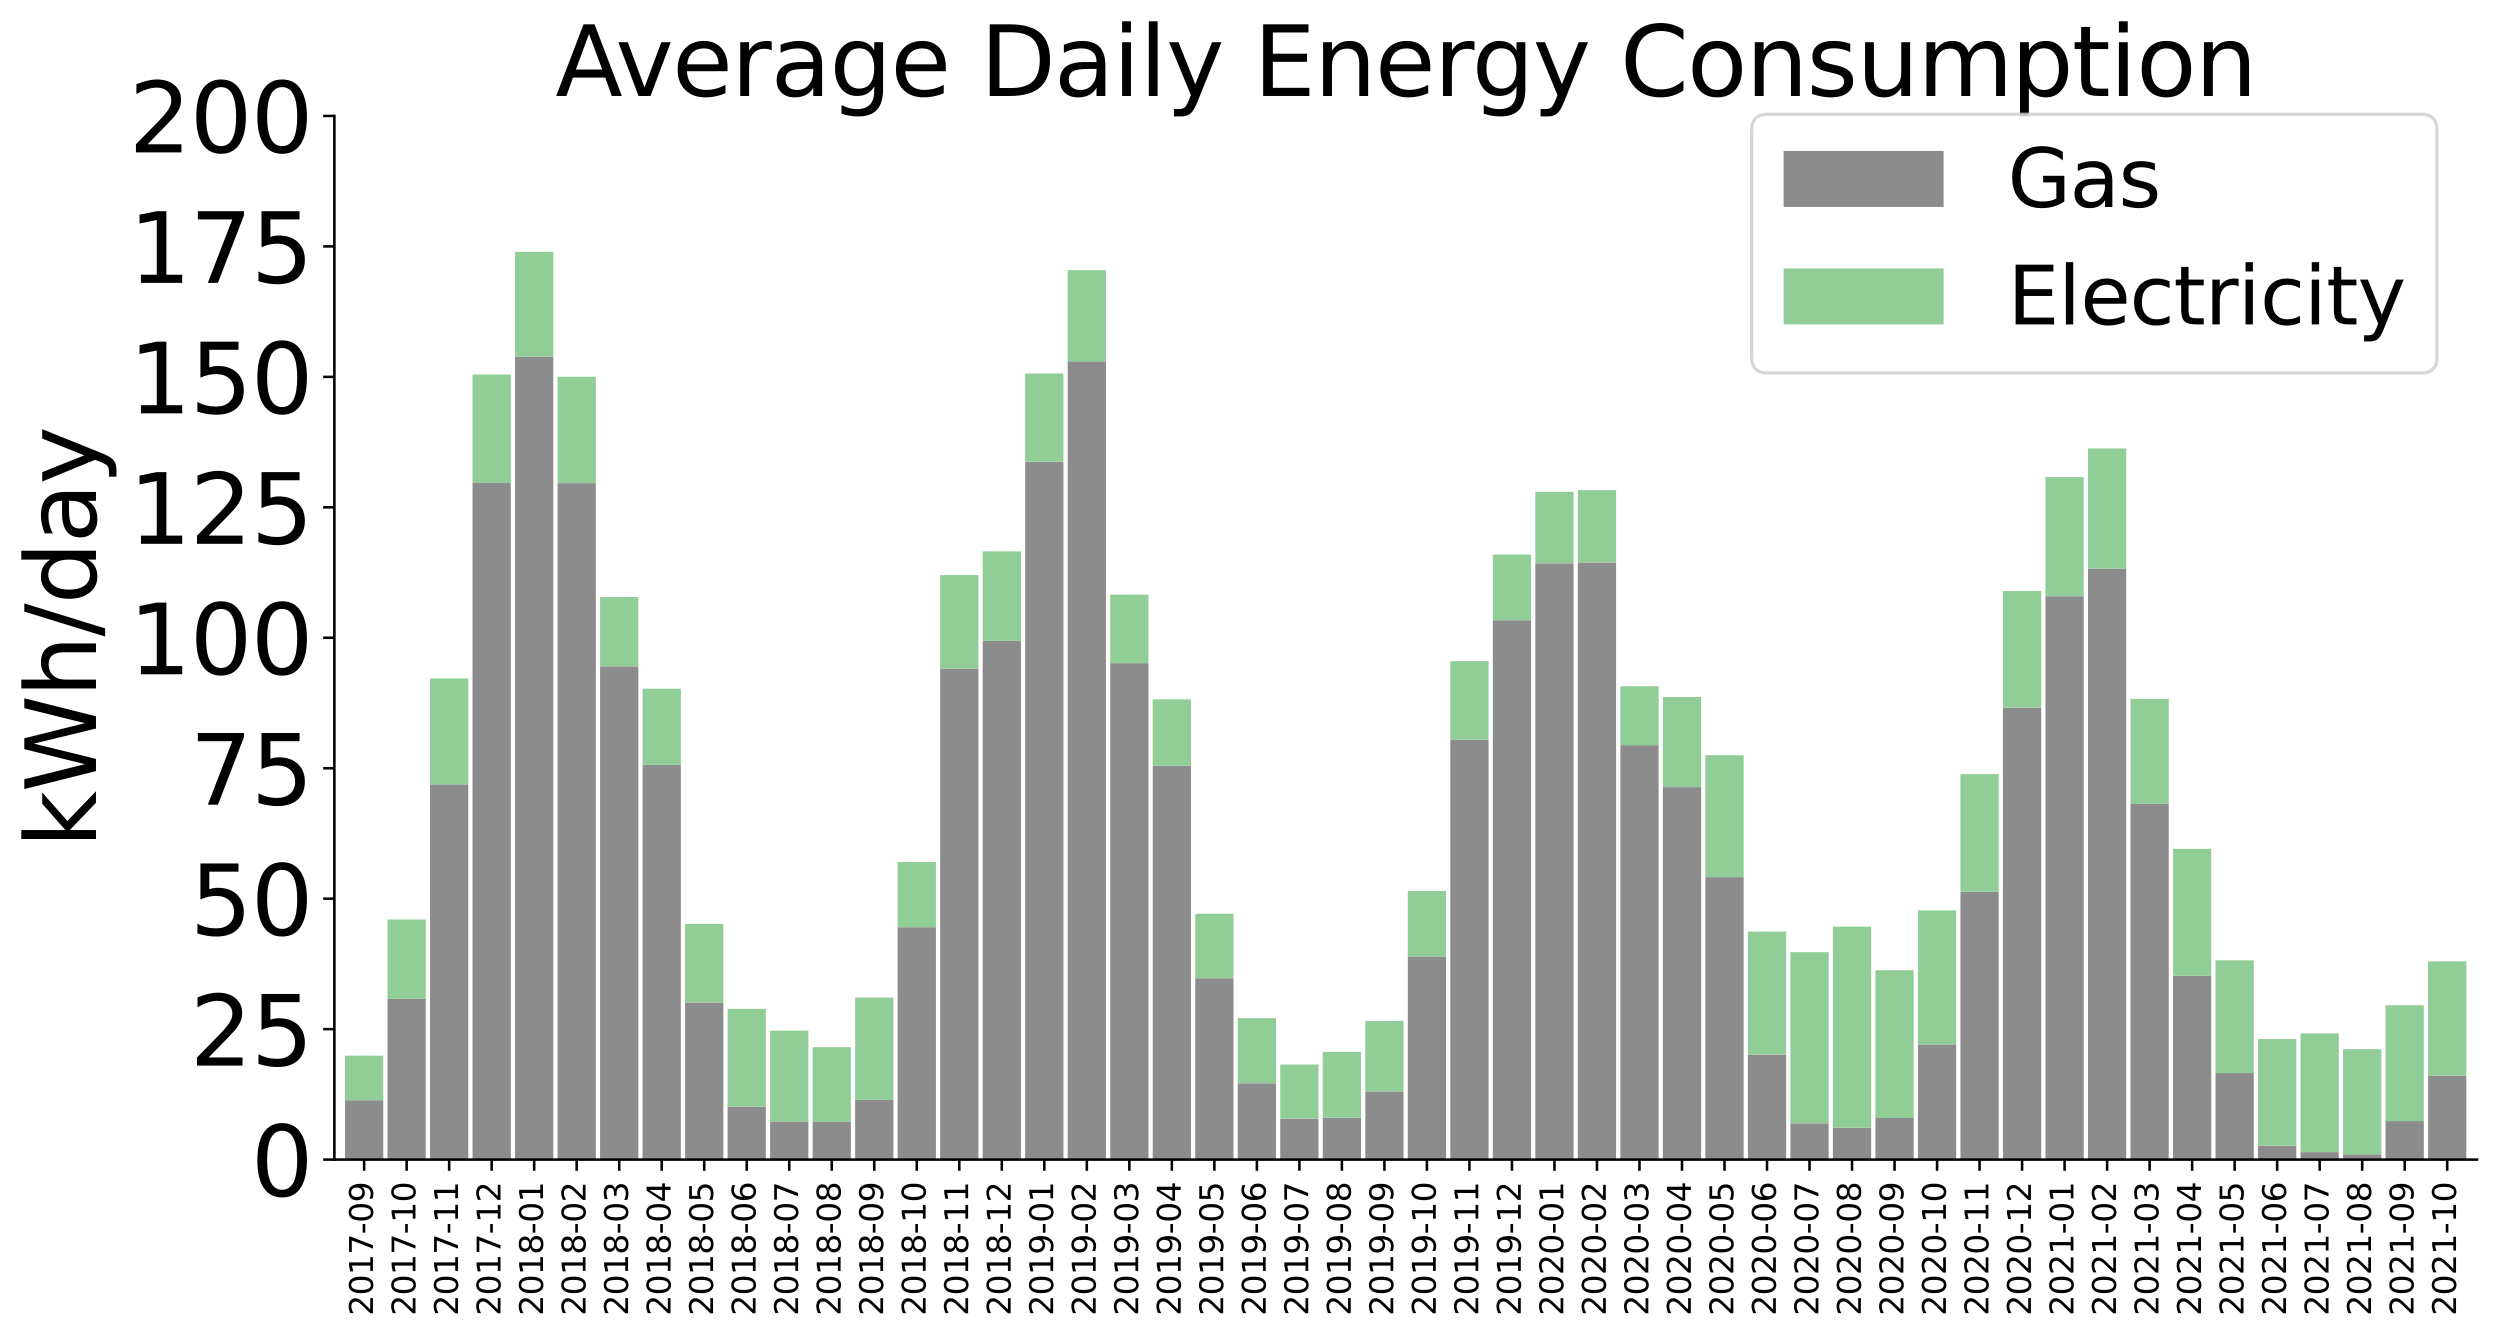 <?xml version="1.0" encoding="utf-8" standalone="no"?>
<!DOCTYPE svg PUBLIC "-//W3C//DTD SVG 1.1//EN"
  "http://www.w3.org/Graphics/SVG/1.1/DTD/svg11.dtd">
<svg xmlns:xlink="http://www.w3.org/1999/xlink" width="781.297pt" height="418.377pt" viewBox="0 0 781.297 418.377" xmlns="http://www.w3.org/2000/svg" version="1.1">
 <defs>
  <style type="text/css">*{stroke-linejoin: round; stroke-linecap: butt}</style>
 </defs>
 <g id="figure_1">
  <g id="patch_1">
   <path d="M 0 418.377 
L 781.297 418.377 
L 781.297 0 
L 0 0 
z
" style="fill: #ffffff"/>
  </g>
  <g id="axes_1">
   <g id="patch_2">
    <path d="M 104.497 362.394 
L 774.097 362.394 
L 774.097 36.234 
L 104.497 36.234 
z
" style="fill: #ffffff"/>
   </g>
   <g id="patch_3">
    <path d="M 107.818 362.394 
L 119.775 362.394 
L 119.775 343.841 
L 107.818 343.841 
z
" clip-path="url(#pc631ab3636)" style="fill: #8c8c8c"/>
   </g>
   <g id="patch_4">
    <path d="M 121.104 362.394 
L 133.061 362.394 
L 133.061 312.181 
L 121.104 312.181 
z
" clip-path="url(#pc631ab3636)" style="fill: #8c8c8c"/>
   </g>
   <g id="patch_5">
    <path d="M 134.39 362.394 
L 146.347 362.394 
L 146.347 245.121 
L 134.39 245.121 
z
" clip-path="url(#pc631ab3636)" style="fill: #8c8c8c"/>
   </g>
   <g id="patch_6">
    <path d="M 147.675 362.394 
L 159.633 362.394 
L 159.633 150.94 
L 147.675 150.94 
z
" clip-path="url(#pc631ab3636)" style="fill: #8c8c8c"/>
   </g>
   <g id="patch_7">
    <path d="M 160.961 362.394 
L 172.918 362.394 
L 172.918 111.416 
L 160.961 111.416 
z
" clip-path="url(#pc631ab3636)" style="fill: #8c8c8c"/>
   </g>
   <g id="patch_8">
    <path d="M 174.247 362.394 
L 186.204 362.394 
L 186.204 150.994 
L 174.247 150.994 
z
" clip-path="url(#pc631ab3636)" style="fill: #8c8c8c"/>
   </g>
   <g id="patch_9">
    <path d="M 187.533 362.394 
L 199.49 362.394 
L 199.49 208.25 
L 187.533 208.25 
z
" clip-path="url(#pc631ab3636)" style="fill: #8c8c8c"/>
   </g>
   <g id="patch_10">
    <path d="M 200.818 362.394 
L 212.775 362.394 
L 212.775 239.053 
L 200.818 239.053 
z
" clip-path="url(#pc631ab3636)" style="fill: #8c8c8c"/>
   </g>
   <g id="patch_11">
    <path d="M 214.104 362.394 
L 226.061 362.394 
L 226.061 313.272 
L 214.104 313.272 
z
" clip-path="url(#pc631ab3636)" style="fill: #8c8c8c"/>
   </g>
   <g id="patch_12">
    <path d="M 227.39 362.394 
L 239.347 362.394 
L 239.347 345.875 
L 227.39 345.875 
z
" clip-path="url(#pc631ab3636)" style="fill: #8c8c8c"/>
   </g>
   <g id="patch_13">
    <path d="M 240.675 362.394 
L 252.633 362.394 
L 252.633 350.462 
L 240.675 350.462 
z
" clip-path="url(#pc631ab3636)" style="fill: #8c8c8c"/>
   </g>
   <g id="patch_14">
    <path d="M 253.961 362.394 
L 265.918 362.394 
L 265.918 350.608 
L 253.961 350.608 
z
" clip-path="url(#pc631ab3636)" style="fill: #8c8c8c"/>
   </g>
   <g id="patch_15">
    <path d="M 267.247 362.394 
L 279.204 362.394 
L 279.204 343.744 
L 267.247 343.744 
z
" clip-path="url(#pc631ab3636)" style="fill: #8c8c8c"/>
   </g>
   <g id="patch_16">
    <path d="M 280.533 362.394 
L 292.49 362.394 
L 292.49 289.757 
L 280.533 289.757 
z
" clip-path="url(#pc631ab3636)" style="fill: #8c8c8c"/>
   </g>
   <g id="patch_17">
    <path d="M 293.818 362.394 
L 305.775 362.394 
L 305.775 208.925 
L 293.818 208.925 
z
" clip-path="url(#pc631ab3636)" style="fill: #8c8c8c"/>
   </g>
   <g id="patch_18">
    <path d="M 307.104 362.394 
L 319.061 362.394 
L 319.061 200.279 
L 307.104 200.279 
z
" clip-path="url(#pc631ab3636)" style="fill: #8c8c8c"/>
   </g>
   <g id="patch_19">
    <path d="M 320.39 362.394 
L 332.347 362.394 
L 332.347 144.291 
L 320.39 144.291 
z
" clip-path="url(#pc631ab3636)" style="fill: #8c8c8c"/>
   </g>
   <g id="patch_20">
    <path d="M 333.675 362.394 
L 345.633 362.394 
L 345.633 112.912 
L 333.675 112.912 
z
" clip-path="url(#pc631ab3636)" style="fill: #8c8c8c"/>
   </g>
   <g id="patch_21">
    <path d="M 346.961 362.394 
L 358.918 362.394 
L 358.918 207.247 
L 346.961 207.247 
z
" clip-path="url(#pc631ab3636)" style="fill: #8c8c8c"/>
   </g>
   <g id="patch_22">
    <path d="M 360.247 362.394 
L 372.204 362.394 
L 372.204 239.286 
L 360.247 239.286 
z
" clip-path="url(#pc631ab3636)" style="fill: #8c8c8c"/>
   </g>
   <g id="patch_23">
    <path d="M 373.533 362.394 
L 385.49 362.394 
L 385.49 305.709 
L 373.533 305.709 
z
" clip-path="url(#pc631ab3636)" style="fill: #8c8c8c"/>
   </g>
   <g id="patch_24">
    <path d="M 386.818 362.394 
L 398.775 362.394 
L 398.775 338.533 
L 386.818 338.533 
z
" clip-path="url(#pc631ab3636)" style="fill: #8c8c8c"/>
   </g>
   <g id="patch_25">
    <path d="M 400.104 362.394 
L 412.061 362.394 
L 412.061 349.626 
L 400.104 349.626 
z
" clip-path="url(#pc631ab3636)" style="fill: #8c8c8c"/>
   </g>
   <g id="patch_26">
    <path d="M 413.39 362.394 
L 425.347 362.394 
L 425.347 349.284 
L 413.39 349.284 
z
" clip-path="url(#pc631ab3636)" style="fill: #8c8c8c"/>
   </g>
   <g id="patch_27">
    <path d="M 426.675 362.394 
L 438.633 362.394 
L 438.633 341.088 
L 426.675 341.088 
z
" clip-path="url(#pc631ab3636)" style="fill: #8c8c8c"/>
   </g>
   <g id="patch_28">
    <path d="M 439.961 362.394 
L 451.918 362.394 
L 451.918 298.899 
L 439.961 298.899 
z
" clip-path="url(#pc631ab3636)" style="fill: #8c8c8c"/>
   </g>
   <g id="patch_29">
    <path d="M 453.247 362.394 
L 465.204 362.394 
L 465.204 231.201 
L 453.247 231.201 
z
" clip-path="url(#pc631ab3636)" style="fill: #8c8c8c"/>
   </g>
   <g id="patch_30">
    <path d="M 466.533 362.394 
L 478.49 362.394 
L 478.49 193.825 
L 466.533 193.825 
z
" clip-path="url(#pc631ab3636)" style="fill: #8c8c8c"/>
   </g>
   <g id="patch_31">
    <path d="M 479.818 362.394 
L 491.775 362.394 
L 491.775 176.047 
L 479.818 176.047 
z
" clip-path="url(#pc631ab3636)" style="fill: #8c8c8c"/>
   </g>
   <g id="patch_32">
    <path d="M 493.104 362.394 
L 505.061 362.394 
L 505.061 175.755 
L 493.104 175.755 
z
" clip-path="url(#pc631ab3636)" style="fill: #8c8c8c"/>
   </g>
   <g id="patch_33">
    <path d="M 506.39 362.394 
L 518.347 362.394 
L 518.347 232.876 
L 506.39 232.876 
z
" clip-path="url(#pc631ab3636)" style="fill: #8c8c8c"/>
   </g>
   <g id="patch_34">
    <path d="M 519.675 362.394 
L 531.633 362.394 
L 531.633 245.996 
L 519.675 245.996 
z
" clip-path="url(#pc631ab3636)" style="fill: #8c8c8c"/>
   </g>
   <g id="patch_35">
    <path d="M 532.961 362.394 
L 544.918 362.394 
L 544.918 274.124 
L 532.961 274.124 
z
" clip-path="url(#pc631ab3636)" style="fill: #8c8c8c"/>
   </g>
   <g id="patch_36">
    <path d="M 546.247 362.394 
L 558.204 362.394 
L 558.204 329.604 
L 546.247 329.604 
z
" clip-path="url(#pc631ab3636)" style="fill: #8c8c8c"/>
   </g>
   <g id="patch_37">
    <path d="M 559.533 362.394 
L 571.49 362.394 
L 571.49 351.066 
L 559.533 351.066 
z
" clip-path="url(#pc631ab3636)" style="fill: #8c8c8c"/>
   </g>
   <g id="patch_38">
    <path d="M 572.818 362.394 
L 584.775 362.394 
L 584.775 352.431 
L 572.818 352.431 
z
" clip-path="url(#pc631ab3636)" style="fill: #8c8c8c"/>
   </g>
   <g id="patch_39">
    <path d="M 586.104 362.394 
L 598.061 362.394 
L 598.061 349.397 
L 586.104 349.397 
z
" clip-path="url(#pc631ab3636)" style="fill: #8c8c8c"/>
   </g>
   <g id="patch_40">
    <path d="M 599.39 362.394 
L 611.347 362.394 
L 611.347 326.399 
L 599.39 326.399 
z
" clip-path="url(#pc631ab3636)" style="fill: #8c8c8c"/>
   </g>
   <g id="patch_41">
    <path d="M 612.675 362.394 
L 624.633 362.394 
L 624.633 278.723 
L 612.675 278.723 
z
" clip-path="url(#pc631ab3636)" style="fill: #8c8c8c"/>
   </g>
   <g id="patch_42">
    <path d="M 625.961 362.394 
L 637.918 362.394 
L 637.918 221.14 
L 625.961 221.14 
z
" clip-path="url(#pc631ab3636)" style="fill: #8c8c8c"/>
   </g>
   <g id="patch_43">
    <path d="M 639.247 362.394 
L 651.204 362.394 
L 651.204 186.32 
L 639.247 186.32 
z
" clip-path="url(#pc631ab3636)" style="fill: #8c8c8c"/>
   </g>
   <g id="patch_44">
    <path d="M 652.533 362.394 
L 664.49 362.394 
L 664.49 177.67 
L 652.533 177.67 
z
" clip-path="url(#pc631ab3636)" style="fill: #8c8c8c"/>
   </g>
   <g id="patch_45">
    <path d="M 665.818 362.394 
L 677.775 362.394 
L 677.775 251.235 
L 665.818 251.235 
z
" clip-path="url(#pc631ab3636)" style="fill: #8c8c8c"/>
   </g>
   <g id="patch_46">
    <path d="M 679.104 362.394 
L 691.061 362.394 
L 691.061 304.924 
L 679.104 304.924 
z
" clip-path="url(#pc631ab3636)" style="fill: #8c8c8c"/>
   </g>
   <g id="patch_47">
    <path d="M 692.39 362.394 
L 704.347 362.394 
L 704.347 335.345 
L 692.39 335.345 
z
" clip-path="url(#pc631ab3636)" style="fill: #8c8c8c"/>
   </g>
   <g id="patch_48">
    <path d="M 705.675 362.394 
L 717.633 362.394 
L 717.633 357.99 
L 705.675 357.99 
z
" clip-path="url(#pc631ab3636)" style="fill: #8c8c8c"/>
   </g>
   <g id="patch_49">
    <path d="M 718.961 362.394 
L 730.918 362.394 
L 730.918 360.065 
L 718.961 360.065 
z
" clip-path="url(#pc631ab3636)" style="fill: #8c8c8c"/>
   </g>
   <g id="patch_50">
    <path d="M 732.247 362.394 
L 744.204 362.394 
L 744.204 360.738 
L 732.247 360.738 
z
" clip-path="url(#pc631ab3636)" style="fill: #8c8c8c"/>
   </g>
   <g id="patch_51">
    <path d="M 745.533 362.394 
L 757.49 362.394 
L 757.49 350.361 
L 745.533 350.361 
z
" clip-path="url(#pc631ab3636)" style="fill: #8c8c8c"/>
   </g>
   <g id="patch_52">
    <path d="M 758.818 362.394 
L 770.775 362.394 
L 770.775 336.149 
L 758.818 336.149 
z
" clip-path="url(#pc631ab3636)" style="fill: #8c8c8c"/>
   </g>
   <g id="patch_53">
    <path d="M 107.818 343.841 
L 119.775 343.841 
L 119.775 329.907 
L 107.818 329.907 
z
" clip-path="url(#pc631ab3636)" style="fill: #90cd97"/>
   </g>
   <g id="patch_54">
    <path d="M 121.104 312.181 
L 133.061 312.181 
L 133.061 287.368 
L 121.104 287.368 
z
" clip-path="url(#pc631ab3636)" style="fill: #90cd97"/>
   </g>
   <g id="patch_55">
    <path d="M 134.39 245.121 
L 146.347 245.121 
L 146.347 212.03 
L 134.39 212.03 
z
" clip-path="url(#pc631ab3636)" style="fill: #90cd97"/>
   </g>
   <g id="patch_56">
    <path d="M 147.675 150.94 
L 159.633 150.94 
L 159.633 117.043 
L 147.675 117.043 
z
" clip-path="url(#pc631ab3636)" style="fill: #90cd97"/>
   </g>
   <g id="patch_57">
    <path d="M 160.961 111.416 
L 172.918 111.416 
L 172.918 78.71 
L 160.961 78.71 
z
" clip-path="url(#pc631ab3636)" style="fill: #90cd97"/>
   </g>
   <g id="patch_58">
    <path d="M 174.247 150.994 
L 186.204 150.994 
L 186.204 117.73 
L 174.247 117.73 
z
" clip-path="url(#pc631ab3636)" style="fill: #90cd97"/>
   </g>
   <g id="patch_59">
    <path d="M 187.533 208.25 
L 199.49 208.25 
L 199.49 186.585 
L 187.533 186.585 
z
" clip-path="url(#pc631ab3636)" style="fill: #90cd97"/>
   </g>
   <g id="patch_60">
    <path d="M 200.818 239.053 
L 212.775 239.053 
L 212.775 215.232 
L 200.818 215.232 
z
" clip-path="url(#pc631ab3636)" style="fill: #90cd97"/>
   </g>
   <g id="patch_61">
    <path d="M 214.104 313.272 
L 226.061 313.272 
L 226.061 288.732 
L 214.104 288.732 
z
" clip-path="url(#pc631ab3636)" style="fill: #90cd97"/>
   </g>
   <g id="patch_62">
    <path d="M 227.39 345.875 
L 239.347 345.875 
L 239.347 315.278 
L 227.39 315.278 
z
" clip-path="url(#pc631ab3636)" style="fill: #90cd97"/>
   </g>
   <g id="patch_63">
    <path d="M 240.675 350.462 
L 252.633 350.462 
L 252.633 322.088 
L 240.675 322.088 
z
" clip-path="url(#pc631ab3636)" style="fill: #90cd97"/>
   </g>
   <g id="patch_64">
    <path d="M 253.961 350.608 
L 265.918 350.608 
L 265.918 327.254 
L 253.961 327.254 
z
" clip-path="url(#pc631ab3636)" style="fill: #90cd97"/>
   </g>
   <g id="patch_65">
    <path d="M 267.247 343.744 
L 279.204 343.744 
L 279.204 311.769 
L 267.247 311.769 
z
" clip-path="url(#pc631ab3636)" style="fill: #90cd97"/>
   </g>
   <g id="patch_66">
    <path d="M 280.533 289.757 
L 292.49 289.757 
L 292.49 269.388 
L 280.533 269.388 
z
" clip-path="url(#pc631ab3636)" style="fill: #90cd97"/>
   </g>
   <g id="patch_67">
    <path d="M 293.818 208.925 
L 305.775 208.925 
L 305.775 179.716 
L 293.818 179.716 
z
" clip-path="url(#pc631ab3636)" style="fill: #90cd97"/>
   </g>
   <g id="patch_68">
    <path d="M 307.104 200.279 
L 319.061 200.279 
L 319.061 172.32 
L 307.104 172.32 
z
" clip-path="url(#pc631ab3636)" style="fill: #90cd97"/>
   </g>
   <g id="patch_69">
    <path d="M 320.39 144.291 
L 332.347 144.291 
L 332.347 116.708 
L 320.39 116.708 
z
" clip-path="url(#pc631ab3636)" style="fill: #90cd97"/>
   </g>
   <g id="patch_70">
    <path d="M 333.675 112.912 
L 345.633 112.912 
L 345.633 84.424 
L 333.675 84.424 
z
" clip-path="url(#pc631ab3636)" style="fill: #90cd97"/>
   </g>
   <g id="patch_71">
    <path d="M 346.961 207.247 
L 358.918 207.247 
L 358.918 185.823 
L 346.961 185.823 
z
" clip-path="url(#pc631ab3636)" style="fill: #90cd97"/>
   </g>
   <g id="patch_72">
    <path d="M 360.247 239.286 
L 372.204 239.286 
L 372.204 218.562 
L 360.247 218.562 
z
" clip-path="url(#pc631ab3636)" style="fill: #90cd97"/>
   </g>
   <g id="patch_73">
    <path d="M 373.533 305.709 
L 385.49 305.709 
L 385.49 285.565 
L 373.533 285.565 
z
" clip-path="url(#pc631ab3636)" style="fill: #90cd97"/>
   </g>
   <g id="patch_74">
    <path d="M 386.818 338.533 
L 398.775 338.533 
L 398.775 318.19 
L 386.818 318.19 
z
" clip-path="url(#pc631ab3636)" style="fill: #90cd97"/>
   </g>
   <g id="patch_75">
    <path d="M 400.104 349.626 
L 412.061 349.626 
L 412.061 332.697 
L 400.104 332.697 
z
" clip-path="url(#pc631ab3636)" style="fill: #90cd97"/>
   </g>
   <g id="patch_76">
    <path d="M 413.39 349.284 
L 425.347 349.284 
L 425.347 328.724 
L 413.39 328.724 
z
" clip-path="url(#pc631ab3636)" style="fill: #90cd97"/>
   </g>
   <g id="patch_77">
    <path d="M 426.675 341.088 
L 438.633 341.088 
L 438.633 319.064 
L 426.675 319.064 
z
" clip-path="url(#pc631ab3636)" style="fill: #90cd97"/>
   </g>
   <g id="patch_78">
    <path d="M 439.961 298.899 
L 451.918 298.899 
L 451.918 278.423 
L 439.961 278.423 
z
" clip-path="url(#pc631ab3636)" style="fill: #90cd97"/>
   </g>
   <g id="patch_79">
    <path d="M 453.247 231.201 
L 465.204 231.201 
L 465.204 206.626 
L 453.247 206.626 
z
" clip-path="url(#pc631ab3636)" style="fill: #90cd97"/>
   </g>
   <g id="patch_80">
    <path d="M 466.533 193.825 
L 478.49 193.825 
L 478.49 173.291 
L 466.533 173.291 
z
" clip-path="url(#pc631ab3636)" style="fill: #90cd97"/>
   </g>
   <g id="patch_81">
    <path d="M 479.818 176.047 
L 491.775 176.047 
L 491.775 153.703 
L 479.818 153.703 
z
" clip-path="url(#pc631ab3636)" style="fill: #90cd97"/>
   </g>
   <g id="patch_82">
    <path d="M 493.104 175.755 
L 505.061 175.755 
L 505.061 153.169 
L 493.104 153.169 
z
" clip-path="url(#pc631ab3636)" style="fill: #90cd97"/>
   </g>
   <g id="patch_83">
    <path d="M 506.39 232.876 
L 518.347 232.876 
L 518.347 214.467 
L 506.39 214.467 
z
" clip-path="url(#pc631ab3636)" style="fill: #90cd97"/>
   </g>
   <g id="patch_84">
    <path d="M 519.675 245.996 
L 531.633 245.996 
L 531.633 217.833 
L 519.675 217.833 
z
" clip-path="url(#pc631ab3636)" style="fill: #90cd97"/>
   </g>
   <g id="patch_85">
    <path d="M 532.961 274.124 
L 544.918 274.124 
L 544.918 236.035 
L 532.961 236.035 
z
" clip-path="url(#pc631ab3636)" style="fill: #90cd97"/>
   </g>
   <g id="patch_86">
    <path d="M 546.247 329.604 
L 558.204 329.604 
L 558.204 291.133 
L 546.247 291.133 
z
" clip-path="url(#pc631ab3636)" style="fill: #90cd97"/>
   </g>
   <g id="patch_87">
    <path d="M 559.533 351.066 
L 571.49 351.066 
L 571.49 297.571 
L 559.533 297.571 
z
" clip-path="url(#pc631ab3636)" style="fill: #90cd97"/>
   </g>
   <g id="patch_88">
    <path d="M 572.818 352.431 
L 584.775 352.431 
L 584.775 289.58 
L 572.818 289.58 
z
" clip-path="url(#pc631ab3636)" style="fill: #90cd97"/>
   </g>
   <g id="patch_89">
    <path d="M 586.104 349.397 
L 598.061 349.397 
L 598.061 303.213 
L 586.104 303.213 
z
" clip-path="url(#pc631ab3636)" style="fill: #90cd97"/>
   </g>
   <g id="patch_90">
    <path d="M 599.39 326.399 
L 611.347 326.399 
L 611.347 284.506 
L 599.39 284.506 
z
" clip-path="url(#pc631ab3636)" style="fill: #90cd97"/>
   </g>
   <g id="patch_91">
    <path d="M 612.675 278.723 
L 624.633 278.723 
L 624.633 241.928 
L 612.675 241.928 
z
" clip-path="url(#pc631ab3636)" style="fill: #90cd97"/>
   </g>
   <g id="patch_92">
    <path d="M 625.961 221.14 
L 637.918 221.14 
L 637.918 184.714 
L 625.961 184.714 
z
" clip-path="url(#pc631ab3636)" style="fill: #90cd97"/>
   </g>
   <g id="patch_93">
    <path d="M 639.247 186.32 
L 651.204 186.32 
L 651.204 149.114 
L 639.247 149.114 
z
" clip-path="url(#pc631ab3636)" style="fill: #90cd97"/>
   </g>
   <g id="patch_94">
    <path d="M 652.533 177.67 
L 664.49 177.67 
L 664.49 140.159 
L 652.533 140.159 
z
" clip-path="url(#pc631ab3636)" style="fill: #90cd97"/>
   </g>
   <g id="patch_95">
    <path d="M 665.818 251.235 
L 677.775 251.235 
L 677.775 218.413 
L 665.818 218.413 
z
" clip-path="url(#pc631ab3636)" style="fill: #90cd97"/>
   </g>
   <g id="patch_96">
    <path d="M 679.104 304.924 
L 691.061 304.924 
L 691.061 265.293 
L 679.104 265.293 
z
" clip-path="url(#pc631ab3636)" style="fill: #90cd97"/>
   </g>
   <g id="patch_97">
    <path d="M 692.39 335.345 
L 704.347 335.345 
L 704.347 300.126 
L 692.39 300.126 
z
" clip-path="url(#pc631ab3636)" style="fill: #90cd97"/>
   </g>
   <g id="patch_98">
    <path d="M 705.675 357.99 
L 717.633 357.99 
L 717.633 324.716 
L 705.675 324.716 
z
" clip-path="url(#pc631ab3636)" style="fill: #90cd97"/>
   </g>
   <g id="patch_99">
    <path d="M 718.961 360.065 
L 730.918 360.065 
L 730.918 322.975 
L 718.961 322.975 
z
" clip-path="url(#pc631ab3636)" style="fill: #90cd97"/>
   </g>
   <g id="patch_100">
    <path d="M 732.247 360.738 
L 744.204 360.738 
L 744.204 327.885 
L 732.247 327.885 
z
" clip-path="url(#pc631ab3636)" style="fill: #90cd97"/>
   </g>
   <g id="patch_101">
    <path d="M 745.533 350.361 
L 757.49 350.361 
L 757.49 314.144 
L 745.533 314.144 
z
" clip-path="url(#pc631ab3636)" style="fill: #90cd97"/>
   </g>
   <g id="patch_102">
    <path d="M 758.818 336.149 
L 770.775 336.149 
L 770.775 300.442 
L 758.818 300.442 
z
" clip-path="url(#pc631ab3636)" style="fill: #90cd97"/>
   </g>
   <g id="matplotlib.axis_1">
    <g id="xtick_1">
     <g id="line2d_1">
      <defs>
       <path id="mb7d17d26a4" d="M 0 0 
L 0 3.5 
" style="stroke: #000000; stroke-width: 0.8"/>
      </defs>
      <g>
       <use xlink:href="#mb7d17d26a4" x="113.797" y="362.394" style="stroke: #000000; stroke-width: 0.8"/>
      </g>
     </g>
     <g id="text_1">
      <!-- 2017-09 -->
      <g transform="translate(116.556 411.177)rotate(-90)scale(0.1 -0.1)">
       <defs>
        <path id="DejaVuSans-32" d="M 1228 531 
L 3431 531 
L 3431 0 
L 469 0 
L 469 531 
Q 828 903 1448 1529 
Q 2069 2156 2228 2338 
Q 2531 2678 2651 2914 
Q 2772 3150 2772 3378 
Q 2772 3750 2511 3984 
Q 2250 4219 1831 4219 
Q 1534 4219 1204 4116 
Q 875 4013 500 3803 
L 500 4441 
Q 881 4594 1212 4672 
Q 1544 4750 1819 4750 
Q 2544 4750 2975 4387 
Q 3406 4025 3406 3419 
Q 3406 3131 3298 2873 
Q 3191 2616 2906 2266 
Q 2828 2175 2409 1742 
Q 1991 1309 1228 531 
z
" transform="scale(0.016)"/>
        <path id="DejaVuSans-30" d="M 2034 4250 
Q 1547 4250 1301 3770 
Q 1056 3291 1056 2328 
Q 1056 1369 1301 889 
Q 1547 409 2034 409 
Q 2525 409 2770 889 
Q 3016 1369 3016 2328 
Q 3016 3291 2770 3770 
Q 2525 4250 2034 4250 
z
M 2034 4750 
Q 2819 4750 3233 4129 
Q 3647 3509 3647 2328 
Q 3647 1150 3233 529 
Q 2819 -91 2034 -91 
Q 1250 -91 836 529 
Q 422 1150 422 2328 
Q 422 3509 836 4129 
Q 1250 4750 2034 4750 
z
" transform="scale(0.016)"/>
        <path id="DejaVuSans-31" d="M 794 531 
L 1825 531 
L 1825 4091 
L 703 3866 
L 703 4441 
L 1819 4666 
L 2450 4666 
L 2450 531 
L 3481 531 
L 3481 0 
L 794 0 
L 794 531 
z
" transform="scale(0.016)"/>
        <path id="DejaVuSans-37" d="M 525 4666 
L 3525 4666 
L 3525 4397 
L 1831 0 
L 1172 0 
L 2766 4134 
L 525 4134 
L 525 4666 
z
" transform="scale(0.016)"/>
        <path id="DejaVuSans-2d" d="M 313 2009 
L 1997 2009 
L 1997 1497 
L 313 1497 
L 313 2009 
z
" transform="scale(0.016)"/>
        <path id="DejaVuSans-39" d="M 703 97 
L 703 672 
Q 941 559 1184 500 
Q 1428 441 1663 441 
Q 2288 441 2617 861 
Q 2947 1281 2994 2138 
Q 2813 1869 2534 1725 
Q 2256 1581 1919 1581 
Q 1219 1581 811 2004 
Q 403 2428 403 3163 
Q 403 3881 828 4315 
Q 1253 4750 1959 4750 
Q 2769 4750 3195 4129 
Q 3622 3509 3622 2328 
Q 3622 1225 3098 567 
Q 2575 -91 1691 -91 
Q 1453 -91 1209 -44 
Q 966 3 703 97 
z
M 1959 2075 
Q 2384 2075 2632 2365 
Q 2881 2656 2881 3163 
Q 2881 3666 2632 3958 
Q 2384 4250 1959 4250 
Q 1534 4250 1286 3958 
Q 1038 3666 1038 3163 
Q 1038 2656 1286 2365 
Q 1534 2075 1959 2075 
z
" transform="scale(0.016)"/>
       </defs>
       <use xlink:href="#DejaVuSans-32"/>
       <use xlink:href="#DejaVuSans-30" x="63.623"/>
       <use xlink:href="#DejaVuSans-31" x="127.246"/>
       <use xlink:href="#DejaVuSans-37" x="190.869"/>
       <use xlink:href="#DejaVuSans-2d" x="254.492"/>
       <use xlink:href="#DejaVuSans-30" x="290.576"/>
       <use xlink:href="#DejaVuSans-39" x="354.199"/>
      </g>
     </g>
    </g>
    <g id="xtick_2">
     <g id="line2d_2">
      <g>
       <use xlink:href="#mb7d17d26a4" x="127.083" y="362.394" style="stroke: #000000; stroke-width: 0.8"/>
      </g>
     </g>
     <g id="text_2">
      <!-- 2017-10 -->
      <g transform="translate(129.842 411.177)rotate(-90)scale(0.1 -0.1)">
       <use xlink:href="#DejaVuSans-32"/>
       <use xlink:href="#DejaVuSans-30" x="63.623"/>
       <use xlink:href="#DejaVuSans-31" x="127.246"/>
       <use xlink:href="#DejaVuSans-37" x="190.869"/>
       <use xlink:href="#DejaVuSans-2d" x="254.492"/>
       <use xlink:href="#DejaVuSans-31" x="290.576"/>
       <use xlink:href="#DejaVuSans-30" x="354.199"/>
      </g>
     </g>
    </g>
    <g id="xtick_3">
     <g id="line2d_3">
      <g>
       <use xlink:href="#mb7d17d26a4" x="140.368" y="362.394" style="stroke: #000000; stroke-width: 0.8"/>
      </g>
     </g>
     <g id="text_3">
      <!-- 2017-11 -->
      <g transform="translate(143.128 411.177)rotate(-90)scale(0.1 -0.1)">
       <use xlink:href="#DejaVuSans-32"/>
       <use xlink:href="#DejaVuSans-30" x="63.623"/>
       <use xlink:href="#DejaVuSans-31" x="127.246"/>
       <use xlink:href="#DejaVuSans-37" x="190.869"/>
       <use xlink:href="#DejaVuSans-2d" x="254.492"/>
       <use xlink:href="#DejaVuSans-31" x="290.576"/>
       <use xlink:href="#DejaVuSans-31" x="354.199"/>
      </g>
     </g>
    </g>
    <g id="xtick_4">
     <g id="line2d_4">
      <g>
       <use xlink:href="#mb7d17d26a4" x="153.654" y="362.394" style="stroke: #000000; stroke-width: 0.8"/>
      </g>
     </g>
     <g id="text_4">
      <!-- 2017-12 -->
      <g transform="translate(156.413 411.177)rotate(-90)scale(0.1 -0.1)">
       <use xlink:href="#DejaVuSans-32"/>
       <use xlink:href="#DejaVuSans-30" x="63.623"/>
       <use xlink:href="#DejaVuSans-31" x="127.246"/>
       <use xlink:href="#DejaVuSans-37" x="190.869"/>
       <use xlink:href="#DejaVuSans-2d" x="254.492"/>
       <use xlink:href="#DejaVuSans-31" x="290.576"/>
       <use xlink:href="#DejaVuSans-32" x="354.199"/>
      </g>
     </g>
    </g>
    <g id="xtick_5">
     <g id="line2d_5">
      <g>
       <use xlink:href="#mb7d17d26a4" x="166.94" y="362.394" style="stroke: #000000; stroke-width: 0.8"/>
      </g>
     </g>
     <g id="text_5">
      <!-- 2018-01 -->
      <g transform="translate(169.699 411.177)rotate(-90)scale(0.1 -0.1)">
       <defs>
        <path id="DejaVuSans-38" d="M 2034 2216 
Q 1584 2216 1326 1975 
Q 1069 1734 1069 1313 
Q 1069 891 1326 650 
Q 1584 409 2034 409 
Q 2484 409 2743 651 
Q 3003 894 3003 1313 
Q 3003 1734 2745 1975 
Q 2488 2216 2034 2216 
z
M 1403 2484 
Q 997 2584 770 2862 
Q 544 3141 544 3541 
Q 544 4100 942 4425 
Q 1341 4750 2034 4750 
Q 2731 4750 3128 4425 
Q 3525 4100 3525 3541 
Q 3525 3141 3298 2862 
Q 3072 2584 2669 2484 
Q 3125 2378 3379 2068 
Q 3634 1759 3634 1313 
Q 3634 634 3220 271 
Q 2806 -91 2034 -91 
Q 1263 -91 848 271 
Q 434 634 434 1313 
Q 434 1759 690 2068 
Q 947 2378 1403 2484 
z
M 1172 3481 
Q 1172 3119 1398 2916 
Q 1625 2713 2034 2713 
Q 2441 2713 2670 2916 
Q 2900 3119 2900 3481 
Q 2900 3844 2670 4047 
Q 2441 4250 2034 4250 
Q 1625 4250 1398 4047 
Q 1172 3844 1172 3481 
z
" transform="scale(0.016)"/>
       </defs>
       <use xlink:href="#DejaVuSans-32"/>
       <use xlink:href="#DejaVuSans-30" x="63.623"/>
       <use xlink:href="#DejaVuSans-31" x="127.246"/>
       <use xlink:href="#DejaVuSans-38" x="190.869"/>
       <use xlink:href="#DejaVuSans-2d" x="254.492"/>
       <use xlink:href="#DejaVuSans-30" x="290.576"/>
       <use xlink:href="#DejaVuSans-31" x="354.199"/>
      </g>
     </g>
    </g>
    <g id="xtick_6">
     <g id="line2d_6">
      <g>
       <use xlink:href="#mb7d17d26a4" x="180.225" y="362.394" style="stroke: #000000; stroke-width: 0.8"/>
      </g>
     </g>
     <g id="text_6">
      <!-- 2018-02 -->
      <g transform="translate(182.985 411.177)rotate(-90)scale(0.1 -0.1)">
       <use xlink:href="#DejaVuSans-32"/>
       <use xlink:href="#DejaVuSans-30" x="63.623"/>
       <use xlink:href="#DejaVuSans-31" x="127.246"/>
       <use xlink:href="#DejaVuSans-38" x="190.869"/>
       <use xlink:href="#DejaVuSans-2d" x="254.492"/>
       <use xlink:href="#DejaVuSans-30" x="290.576"/>
       <use xlink:href="#DejaVuSans-32" x="354.199"/>
      </g>
     </g>
    </g>
    <g id="xtick_7">
     <g id="line2d_7">
      <g>
       <use xlink:href="#mb7d17d26a4" x="193.511" y="362.394" style="stroke: #000000; stroke-width: 0.8"/>
      </g>
     </g>
     <g id="text_7">
      <!-- 2018-03 -->
      <g transform="translate(196.271 411.177)rotate(-90)scale(0.1 -0.1)">
       <defs>
        <path id="DejaVuSans-33" d="M 2597 2516 
Q 3050 2419 3304 2112 
Q 3559 1806 3559 1356 
Q 3559 666 3084 287 
Q 2609 -91 1734 -91 
Q 1441 -91 1130 -33 
Q 819 25 488 141 
L 488 750 
Q 750 597 1062 519 
Q 1375 441 1716 441 
Q 2309 441 2620 675 
Q 2931 909 2931 1356 
Q 2931 1769 2642 2001 
Q 2353 2234 1838 2234 
L 1294 2234 
L 1294 2753 
L 1863 2753 
Q 2328 2753 2575 2939 
Q 2822 3125 2822 3475 
Q 2822 3834 2567 4026 
Q 2313 4219 1838 4219 
Q 1578 4219 1281 4162 
Q 984 4106 628 3988 
L 628 4550 
Q 988 4650 1302 4700 
Q 1616 4750 1894 4750 
Q 2613 4750 3031 4423 
Q 3450 4097 3450 3541 
Q 3450 3153 3228 2886 
Q 3006 2619 2597 2516 
z
" transform="scale(0.016)"/>
       </defs>
       <use xlink:href="#DejaVuSans-32"/>
       <use xlink:href="#DejaVuSans-30" x="63.623"/>
       <use xlink:href="#DejaVuSans-31" x="127.246"/>
       <use xlink:href="#DejaVuSans-38" x="190.869"/>
       <use xlink:href="#DejaVuSans-2d" x="254.492"/>
       <use xlink:href="#DejaVuSans-30" x="290.576"/>
       <use xlink:href="#DejaVuSans-33" x="354.199"/>
      </g>
     </g>
    </g>
    <g id="xtick_8">
     <g id="line2d_8">
      <g>
       <use xlink:href="#mb7d17d26a4" x="206.797" y="362.394" style="stroke: #000000; stroke-width: 0.8"/>
      </g>
     </g>
     <g id="text_8">
      <!-- 2018-04 -->
      <g transform="translate(209.556 411.177)rotate(-90)scale(0.1 -0.1)">
       <defs>
        <path id="DejaVuSans-34" d="M 2419 4116 
L 825 1625 
L 2419 1625 
L 2419 4116 
z
M 2253 4666 
L 3047 4666 
L 3047 1625 
L 3713 1625 
L 3713 1100 
L 3047 1100 
L 3047 0 
L 2419 0 
L 2419 1100 
L 313 1100 
L 313 1709 
L 2253 4666 
z
" transform="scale(0.016)"/>
       </defs>
       <use xlink:href="#DejaVuSans-32"/>
       <use xlink:href="#DejaVuSans-30" x="63.623"/>
       <use xlink:href="#DejaVuSans-31" x="127.246"/>
       <use xlink:href="#DejaVuSans-38" x="190.869"/>
       <use xlink:href="#DejaVuSans-2d" x="254.492"/>
       <use xlink:href="#DejaVuSans-30" x="290.576"/>
       <use xlink:href="#DejaVuSans-34" x="354.199"/>
      </g>
     </g>
    </g>
    <g id="xtick_9">
     <g id="line2d_9">
      <g>
       <use xlink:href="#mb7d17d26a4" x="220.083" y="362.394" style="stroke: #000000; stroke-width: 0.8"/>
      </g>
     </g>
     <g id="text_9">
      <!-- 2018-05 -->
      <g transform="translate(222.842 411.177)rotate(-90)scale(0.1 -0.1)">
       <defs>
        <path id="DejaVuSans-35" d="M 691 4666 
L 3169 4666 
L 3169 4134 
L 1269 4134 
L 1269 2991 
Q 1406 3038 1543 3061 
Q 1681 3084 1819 3084 
Q 2600 3084 3056 2656 
Q 3513 2228 3513 1497 
Q 3513 744 3044 326 
Q 2575 -91 1722 -91 
Q 1428 -91 1123 -41 
Q 819 9 494 109 
L 494 744 
Q 775 591 1075 516 
Q 1375 441 1709 441 
Q 2250 441 2565 725 
Q 2881 1009 2881 1497 
Q 2881 1984 2565 2268 
Q 2250 2553 1709 2553 
Q 1456 2553 1204 2497 
Q 953 2441 691 2322 
L 691 4666 
z
" transform="scale(0.016)"/>
       </defs>
       <use xlink:href="#DejaVuSans-32"/>
       <use xlink:href="#DejaVuSans-30" x="63.623"/>
       <use xlink:href="#DejaVuSans-31" x="127.246"/>
       <use xlink:href="#DejaVuSans-38" x="190.869"/>
       <use xlink:href="#DejaVuSans-2d" x="254.492"/>
       <use xlink:href="#DejaVuSans-30" x="290.576"/>
       <use xlink:href="#DejaVuSans-35" x="354.199"/>
      </g>
     </g>
    </g>
    <g id="xtick_10">
     <g id="line2d_10">
      <g>
       <use xlink:href="#mb7d17d26a4" x="233.368" y="362.394" style="stroke: #000000; stroke-width: 0.8"/>
      </g>
     </g>
     <g id="text_10">
      <!-- 2018-06 -->
      <g transform="translate(236.128 411.177)rotate(-90)scale(0.1 -0.1)">
       <defs>
        <path id="DejaVuSans-36" d="M 2113 2584 
Q 1688 2584 1439 2293 
Q 1191 2003 1191 1497 
Q 1191 994 1439 701 
Q 1688 409 2113 409 
Q 2538 409 2786 701 
Q 3034 994 3034 1497 
Q 3034 2003 2786 2293 
Q 2538 2584 2113 2584 
z
M 3366 4563 
L 3366 3988 
Q 3128 4100 2886 4159 
Q 2644 4219 2406 4219 
Q 1781 4219 1451 3797 
Q 1122 3375 1075 2522 
Q 1259 2794 1537 2939 
Q 1816 3084 2150 3084 
Q 2853 3084 3261 2657 
Q 3669 2231 3669 1497 
Q 3669 778 3244 343 
Q 2819 -91 2113 -91 
Q 1303 -91 875 529 
Q 447 1150 447 2328 
Q 447 3434 972 4092 
Q 1497 4750 2381 4750 
Q 2619 4750 2861 4703 
Q 3103 4656 3366 4563 
z
" transform="scale(0.016)"/>
       </defs>
       <use xlink:href="#DejaVuSans-32"/>
       <use xlink:href="#DejaVuSans-30" x="63.623"/>
       <use xlink:href="#DejaVuSans-31" x="127.246"/>
       <use xlink:href="#DejaVuSans-38" x="190.869"/>
       <use xlink:href="#DejaVuSans-2d" x="254.492"/>
       <use xlink:href="#DejaVuSans-30" x="290.576"/>
       <use xlink:href="#DejaVuSans-36" x="354.199"/>
      </g>
     </g>
    </g>
    <g id="xtick_11">
     <g id="line2d_11">
      <g>
       <use xlink:href="#mb7d17d26a4" x="246.654" y="362.394" style="stroke: #000000; stroke-width: 0.8"/>
      </g>
     </g>
     <g id="text_11">
      <!-- 2018-07 -->
      <g transform="translate(249.413 411.177)rotate(-90)scale(0.1 -0.1)">
       <use xlink:href="#DejaVuSans-32"/>
       <use xlink:href="#DejaVuSans-30" x="63.623"/>
       <use xlink:href="#DejaVuSans-31" x="127.246"/>
       <use xlink:href="#DejaVuSans-38" x="190.869"/>
       <use xlink:href="#DejaVuSans-2d" x="254.492"/>
       <use xlink:href="#DejaVuSans-30" x="290.576"/>
       <use xlink:href="#DejaVuSans-37" x="354.199"/>
      </g>
     </g>
    </g>
    <g id="xtick_12">
     <g id="line2d_12">
      <g>
       <use xlink:href="#mb7d17d26a4" x="259.94" y="362.394" style="stroke: #000000; stroke-width: 0.8"/>
      </g>
     </g>
     <g id="text_12">
      <!-- 2018-08 -->
      <g transform="translate(262.699 411.177)rotate(-90)scale(0.1 -0.1)">
       <use xlink:href="#DejaVuSans-32"/>
       <use xlink:href="#DejaVuSans-30" x="63.623"/>
       <use xlink:href="#DejaVuSans-31" x="127.246"/>
       <use xlink:href="#DejaVuSans-38" x="190.869"/>
       <use xlink:href="#DejaVuSans-2d" x="254.492"/>
       <use xlink:href="#DejaVuSans-30" x="290.576"/>
       <use xlink:href="#DejaVuSans-38" x="354.199"/>
      </g>
     </g>
    </g>
    <g id="xtick_13">
     <g id="line2d_13">
      <g>
       <use xlink:href="#mb7d17d26a4" x="273.225" y="362.394" style="stroke: #000000; stroke-width: 0.8"/>
      </g>
     </g>
     <g id="text_13">
      <!-- 2018-09 -->
      <g transform="translate(275.985 411.177)rotate(-90)scale(0.1 -0.1)">
       <use xlink:href="#DejaVuSans-32"/>
       <use xlink:href="#DejaVuSans-30" x="63.623"/>
       <use xlink:href="#DejaVuSans-31" x="127.246"/>
       <use xlink:href="#DejaVuSans-38" x="190.869"/>
       <use xlink:href="#DejaVuSans-2d" x="254.492"/>
       <use xlink:href="#DejaVuSans-30" x="290.576"/>
       <use xlink:href="#DejaVuSans-39" x="354.199"/>
      </g>
     </g>
    </g>
    <g id="xtick_14">
     <g id="line2d_14">
      <g>
       <use xlink:href="#mb7d17d26a4" x="286.511" y="362.394" style="stroke: #000000; stroke-width: 0.8"/>
      </g>
     </g>
     <g id="text_14">
      <!-- 2018-10 -->
      <g transform="translate(289.271 411.177)rotate(-90)scale(0.1 -0.1)">
       <use xlink:href="#DejaVuSans-32"/>
       <use xlink:href="#DejaVuSans-30" x="63.623"/>
       <use xlink:href="#DejaVuSans-31" x="127.246"/>
       <use xlink:href="#DejaVuSans-38" x="190.869"/>
       <use xlink:href="#DejaVuSans-2d" x="254.492"/>
       <use xlink:href="#DejaVuSans-31" x="290.576"/>
       <use xlink:href="#DejaVuSans-30" x="354.199"/>
      </g>
     </g>
    </g>
    <g id="xtick_15">
     <g id="line2d_15">
      <g>
       <use xlink:href="#mb7d17d26a4" x="299.797" y="362.394" style="stroke: #000000; stroke-width: 0.8"/>
      </g>
     </g>
     <g id="text_15">
      <!-- 2018-11 -->
      <g transform="translate(302.556 411.177)rotate(-90)scale(0.1 -0.1)">
       <use xlink:href="#DejaVuSans-32"/>
       <use xlink:href="#DejaVuSans-30" x="63.623"/>
       <use xlink:href="#DejaVuSans-31" x="127.246"/>
       <use xlink:href="#DejaVuSans-38" x="190.869"/>
       <use xlink:href="#DejaVuSans-2d" x="254.492"/>
       <use xlink:href="#DejaVuSans-31" x="290.576"/>
       <use xlink:href="#DejaVuSans-31" x="354.199"/>
      </g>
     </g>
    </g>
    <g id="xtick_16">
     <g id="line2d_16">
      <g>
       <use xlink:href="#mb7d17d26a4" x="313.083" y="362.394" style="stroke: #000000; stroke-width: 0.8"/>
      </g>
     </g>
     <g id="text_16">
      <!-- 2018-12 -->
      <g transform="translate(315.842 411.177)rotate(-90)scale(0.1 -0.1)">
       <use xlink:href="#DejaVuSans-32"/>
       <use xlink:href="#DejaVuSans-30" x="63.623"/>
       <use xlink:href="#DejaVuSans-31" x="127.246"/>
       <use xlink:href="#DejaVuSans-38" x="190.869"/>
       <use xlink:href="#DejaVuSans-2d" x="254.492"/>
       <use xlink:href="#DejaVuSans-31" x="290.576"/>
       <use xlink:href="#DejaVuSans-32" x="354.199"/>
      </g>
     </g>
    </g>
    <g id="xtick_17">
     <g id="line2d_17">
      <g>
       <use xlink:href="#mb7d17d26a4" x="326.368" y="362.394" style="stroke: #000000; stroke-width: 0.8"/>
      </g>
     </g>
     <g id="text_17">
      <!-- 2019-01 -->
      <g transform="translate(329.128 411.177)rotate(-90)scale(0.1 -0.1)">
       <use xlink:href="#DejaVuSans-32"/>
       <use xlink:href="#DejaVuSans-30" x="63.623"/>
       <use xlink:href="#DejaVuSans-31" x="127.246"/>
       <use xlink:href="#DejaVuSans-39" x="190.869"/>
       <use xlink:href="#DejaVuSans-2d" x="254.492"/>
       <use xlink:href="#DejaVuSans-30" x="290.576"/>
       <use xlink:href="#DejaVuSans-31" x="354.199"/>
      </g>
     </g>
    </g>
    <g id="xtick_18">
     <g id="line2d_18">
      <g>
       <use xlink:href="#mb7d17d26a4" x="339.654" y="362.394" style="stroke: #000000; stroke-width: 0.8"/>
      </g>
     </g>
     <g id="text_18">
      <!-- 2019-02 -->
      <g transform="translate(342.413 411.177)rotate(-90)scale(0.1 -0.1)">
       <use xlink:href="#DejaVuSans-32"/>
       <use xlink:href="#DejaVuSans-30" x="63.623"/>
       <use xlink:href="#DejaVuSans-31" x="127.246"/>
       <use xlink:href="#DejaVuSans-39" x="190.869"/>
       <use xlink:href="#DejaVuSans-2d" x="254.492"/>
       <use xlink:href="#DejaVuSans-30" x="290.576"/>
       <use xlink:href="#DejaVuSans-32" x="354.199"/>
      </g>
     </g>
    </g>
    <g id="xtick_19">
     <g id="line2d_19">
      <g>
       <use xlink:href="#mb7d17d26a4" x="352.94" y="362.394" style="stroke: #000000; stroke-width: 0.8"/>
      </g>
     </g>
     <g id="text_19">
      <!-- 2019-03 -->
      <g transform="translate(355.699 411.177)rotate(-90)scale(0.1 -0.1)">
       <use xlink:href="#DejaVuSans-32"/>
       <use xlink:href="#DejaVuSans-30" x="63.623"/>
       <use xlink:href="#DejaVuSans-31" x="127.246"/>
       <use xlink:href="#DejaVuSans-39" x="190.869"/>
       <use xlink:href="#DejaVuSans-2d" x="254.492"/>
       <use xlink:href="#DejaVuSans-30" x="290.576"/>
       <use xlink:href="#DejaVuSans-33" x="354.199"/>
      </g>
     </g>
    </g>
    <g id="xtick_20">
     <g id="line2d_20">
      <g>
       <use xlink:href="#mb7d17d26a4" x="366.225" y="362.394" style="stroke: #000000; stroke-width: 0.8"/>
      </g>
     </g>
     <g id="text_20">
      <!-- 2019-04 -->
      <g transform="translate(368.985 411.177)rotate(-90)scale(0.1 -0.1)">
       <use xlink:href="#DejaVuSans-32"/>
       <use xlink:href="#DejaVuSans-30" x="63.623"/>
       <use xlink:href="#DejaVuSans-31" x="127.246"/>
       <use xlink:href="#DejaVuSans-39" x="190.869"/>
       <use xlink:href="#DejaVuSans-2d" x="254.492"/>
       <use xlink:href="#DejaVuSans-30" x="290.576"/>
       <use xlink:href="#DejaVuSans-34" x="354.199"/>
      </g>
     </g>
    </g>
    <g id="xtick_21">
     <g id="line2d_21">
      <g>
       <use xlink:href="#mb7d17d26a4" x="379.511" y="362.394" style="stroke: #000000; stroke-width: 0.8"/>
      </g>
     </g>
     <g id="text_21">
      <!-- 2019-05 -->
      <g transform="translate(382.271 411.177)rotate(-90)scale(0.1 -0.1)">
       <use xlink:href="#DejaVuSans-32"/>
       <use xlink:href="#DejaVuSans-30" x="63.623"/>
       <use xlink:href="#DejaVuSans-31" x="127.246"/>
       <use xlink:href="#DejaVuSans-39" x="190.869"/>
       <use xlink:href="#DejaVuSans-2d" x="254.492"/>
       <use xlink:href="#DejaVuSans-30" x="290.576"/>
       <use xlink:href="#DejaVuSans-35" x="354.199"/>
      </g>
     </g>
    </g>
    <g id="xtick_22">
     <g id="line2d_22">
      <g>
       <use xlink:href="#mb7d17d26a4" x="392.797" y="362.394" style="stroke: #000000; stroke-width: 0.8"/>
      </g>
     </g>
     <g id="text_22">
      <!-- 2019-06 -->
      <g transform="translate(395.556 411.177)rotate(-90)scale(0.1 -0.1)">
       <use xlink:href="#DejaVuSans-32"/>
       <use xlink:href="#DejaVuSans-30" x="63.623"/>
       <use xlink:href="#DejaVuSans-31" x="127.246"/>
       <use xlink:href="#DejaVuSans-39" x="190.869"/>
       <use xlink:href="#DejaVuSans-2d" x="254.492"/>
       <use xlink:href="#DejaVuSans-30" x="290.576"/>
       <use xlink:href="#DejaVuSans-36" x="354.199"/>
      </g>
     </g>
    </g>
    <g id="xtick_23">
     <g id="line2d_23">
      <g>
       <use xlink:href="#mb7d17d26a4" x="406.083" y="362.394" style="stroke: #000000; stroke-width: 0.8"/>
      </g>
     </g>
     <g id="text_23">
      <!-- 2019-07 -->
      <g transform="translate(408.842 411.177)rotate(-90)scale(0.1 -0.1)">
       <use xlink:href="#DejaVuSans-32"/>
       <use xlink:href="#DejaVuSans-30" x="63.623"/>
       <use xlink:href="#DejaVuSans-31" x="127.246"/>
       <use xlink:href="#DejaVuSans-39" x="190.869"/>
       <use xlink:href="#DejaVuSans-2d" x="254.492"/>
       <use xlink:href="#DejaVuSans-30" x="290.576"/>
       <use xlink:href="#DejaVuSans-37" x="354.199"/>
      </g>
     </g>
    </g>
    <g id="xtick_24">
     <g id="line2d_24">
      <g>
       <use xlink:href="#mb7d17d26a4" x="419.368" y="362.394" style="stroke: #000000; stroke-width: 0.8"/>
      </g>
     </g>
     <g id="text_24">
      <!-- 2019-08 -->
      <g transform="translate(422.128 411.177)rotate(-90)scale(0.1 -0.1)">
       <use xlink:href="#DejaVuSans-32"/>
       <use xlink:href="#DejaVuSans-30" x="63.623"/>
       <use xlink:href="#DejaVuSans-31" x="127.246"/>
       <use xlink:href="#DejaVuSans-39" x="190.869"/>
       <use xlink:href="#DejaVuSans-2d" x="254.492"/>
       <use xlink:href="#DejaVuSans-30" x="290.576"/>
       <use xlink:href="#DejaVuSans-38" x="354.199"/>
      </g>
     </g>
    </g>
    <g id="xtick_25">
     <g id="line2d_25">
      <g>
       <use xlink:href="#mb7d17d26a4" x="432.654" y="362.394" style="stroke: #000000; stroke-width: 0.8"/>
      </g>
     </g>
     <g id="text_25">
      <!-- 2019-09 -->
      <g transform="translate(435.413 411.177)rotate(-90)scale(0.1 -0.1)">
       <use xlink:href="#DejaVuSans-32"/>
       <use xlink:href="#DejaVuSans-30" x="63.623"/>
       <use xlink:href="#DejaVuSans-31" x="127.246"/>
       <use xlink:href="#DejaVuSans-39" x="190.869"/>
       <use xlink:href="#DejaVuSans-2d" x="254.492"/>
       <use xlink:href="#DejaVuSans-30" x="290.576"/>
       <use xlink:href="#DejaVuSans-39" x="354.199"/>
      </g>
     </g>
    </g>
    <g id="xtick_26">
     <g id="line2d_26">
      <g>
       <use xlink:href="#mb7d17d26a4" x="445.94" y="362.394" style="stroke: #000000; stroke-width: 0.8"/>
      </g>
     </g>
     <g id="text_26">
      <!-- 2019-10 -->
      <g transform="translate(448.699 411.177)rotate(-90)scale(0.1 -0.1)">
       <use xlink:href="#DejaVuSans-32"/>
       <use xlink:href="#DejaVuSans-30" x="63.623"/>
       <use xlink:href="#DejaVuSans-31" x="127.246"/>
       <use xlink:href="#DejaVuSans-39" x="190.869"/>
       <use xlink:href="#DejaVuSans-2d" x="254.492"/>
       <use xlink:href="#DejaVuSans-31" x="290.576"/>
       <use xlink:href="#DejaVuSans-30" x="354.199"/>
      </g>
     </g>
    </g>
    <g id="xtick_27">
     <g id="line2d_27">
      <g>
       <use xlink:href="#mb7d17d26a4" x="459.225" y="362.394" style="stroke: #000000; stroke-width: 0.8"/>
      </g>
     </g>
     <g id="text_27">
      <!-- 2019-11 -->
      <g transform="translate(461.985 411.177)rotate(-90)scale(0.1 -0.1)">
       <use xlink:href="#DejaVuSans-32"/>
       <use xlink:href="#DejaVuSans-30" x="63.623"/>
       <use xlink:href="#DejaVuSans-31" x="127.246"/>
       <use xlink:href="#DejaVuSans-39" x="190.869"/>
       <use xlink:href="#DejaVuSans-2d" x="254.492"/>
       <use xlink:href="#DejaVuSans-31" x="290.576"/>
       <use xlink:href="#DejaVuSans-31" x="354.199"/>
      </g>
     </g>
    </g>
    <g id="xtick_28">
     <g id="line2d_28">
      <g>
       <use xlink:href="#mb7d17d26a4" x="472.511" y="362.394" style="stroke: #000000; stroke-width: 0.8"/>
      </g>
     </g>
     <g id="text_28">
      <!-- 2019-12 -->
      <g transform="translate(475.271 411.177)rotate(-90)scale(0.1 -0.1)">
       <use xlink:href="#DejaVuSans-32"/>
       <use xlink:href="#DejaVuSans-30" x="63.623"/>
       <use xlink:href="#DejaVuSans-31" x="127.246"/>
       <use xlink:href="#DejaVuSans-39" x="190.869"/>
       <use xlink:href="#DejaVuSans-2d" x="254.492"/>
       <use xlink:href="#DejaVuSans-31" x="290.576"/>
       <use xlink:href="#DejaVuSans-32" x="354.199"/>
      </g>
     </g>
    </g>
    <g id="xtick_29">
     <g id="line2d_29">
      <g>
       <use xlink:href="#mb7d17d26a4" x="485.797" y="362.394" style="stroke: #000000; stroke-width: 0.8"/>
      </g>
     </g>
     <g id="text_29">
      <!-- 2020-01 -->
      <g transform="translate(488.556 411.177)rotate(-90)scale(0.1 -0.1)">
       <use xlink:href="#DejaVuSans-32"/>
       <use xlink:href="#DejaVuSans-30" x="63.623"/>
       <use xlink:href="#DejaVuSans-32" x="127.246"/>
       <use xlink:href="#DejaVuSans-30" x="190.869"/>
       <use xlink:href="#DejaVuSans-2d" x="254.492"/>
       <use xlink:href="#DejaVuSans-30" x="290.576"/>
       <use xlink:href="#DejaVuSans-31" x="354.199"/>
      </g>
     </g>
    </g>
    <g id="xtick_30">
     <g id="line2d_30">
      <g>
       <use xlink:href="#mb7d17d26a4" x="499.083" y="362.394" style="stroke: #000000; stroke-width: 0.8"/>
      </g>
     </g>
     <g id="text_30">
      <!-- 2020-02 -->
      <g transform="translate(501.842 411.177)rotate(-90)scale(0.1 -0.1)">
       <use xlink:href="#DejaVuSans-32"/>
       <use xlink:href="#DejaVuSans-30" x="63.623"/>
       <use xlink:href="#DejaVuSans-32" x="127.246"/>
       <use xlink:href="#DejaVuSans-30" x="190.869"/>
       <use xlink:href="#DejaVuSans-2d" x="254.492"/>
       <use xlink:href="#DejaVuSans-30" x="290.576"/>
       <use xlink:href="#DejaVuSans-32" x="354.199"/>
      </g>
     </g>
    </g>
    <g id="xtick_31">
     <g id="line2d_31">
      <g>
       <use xlink:href="#mb7d17d26a4" x="512.368" y="362.394" style="stroke: #000000; stroke-width: 0.8"/>
      </g>
     </g>
     <g id="text_31">
      <!-- 2020-03 -->
      <g transform="translate(515.128 411.177)rotate(-90)scale(0.1 -0.1)">
       <use xlink:href="#DejaVuSans-32"/>
       <use xlink:href="#DejaVuSans-30" x="63.623"/>
       <use xlink:href="#DejaVuSans-32" x="127.246"/>
       <use xlink:href="#DejaVuSans-30" x="190.869"/>
       <use xlink:href="#DejaVuSans-2d" x="254.492"/>
       <use xlink:href="#DejaVuSans-30" x="290.576"/>
       <use xlink:href="#DejaVuSans-33" x="354.199"/>
      </g>
     </g>
    </g>
    <g id="xtick_32">
     <g id="line2d_32">
      <g>
       <use xlink:href="#mb7d17d26a4" x="525.654" y="362.394" style="stroke: #000000; stroke-width: 0.8"/>
      </g>
     </g>
     <g id="text_32">
      <!-- 2020-04 -->
      <g transform="translate(528.413 411.177)rotate(-90)scale(0.1 -0.1)">
       <use xlink:href="#DejaVuSans-32"/>
       <use xlink:href="#DejaVuSans-30" x="63.623"/>
       <use xlink:href="#DejaVuSans-32" x="127.246"/>
       <use xlink:href="#DejaVuSans-30" x="190.869"/>
       <use xlink:href="#DejaVuSans-2d" x="254.492"/>
       <use xlink:href="#DejaVuSans-30" x="290.576"/>
       <use xlink:href="#DejaVuSans-34" x="354.199"/>
      </g>
     </g>
    </g>
    <g id="xtick_33">
     <g id="line2d_33">
      <g>
       <use xlink:href="#mb7d17d26a4" x="538.94" y="362.394" style="stroke: #000000; stroke-width: 0.8"/>
      </g>
     </g>
     <g id="text_33">
      <!-- 2020-05 -->
      <g transform="translate(541.699 411.177)rotate(-90)scale(0.1 -0.1)">
       <use xlink:href="#DejaVuSans-32"/>
       <use xlink:href="#DejaVuSans-30" x="63.623"/>
       <use xlink:href="#DejaVuSans-32" x="127.246"/>
       <use xlink:href="#DejaVuSans-30" x="190.869"/>
       <use xlink:href="#DejaVuSans-2d" x="254.492"/>
       <use xlink:href="#DejaVuSans-30" x="290.576"/>
       <use xlink:href="#DejaVuSans-35" x="354.199"/>
      </g>
     </g>
    </g>
    <g id="xtick_34">
     <g id="line2d_34">
      <g>
       <use xlink:href="#mb7d17d26a4" x="552.225" y="362.394" style="stroke: #000000; stroke-width: 0.8"/>
      </g>
     </g>
     <g id="text_34">
      <!-- 2020-06 -->
      <g transform="translate(554.985 411.177)rotate(-90)scale(0.1 -0.1)">
       <use xlink:href="#DejaVuSans-32"/>
       <use xlink:href="#DejaVuSans-30" x="63.623"/>
       <use xlink:href="#DejaVuSans-32" x="127.246"/>
       <use xlink:href="#DejaVuSans-30" x="190.869"/>
       <use xlink:href="#DejaVuSans-2d" x="254.492"/>
       <use xlink:href="#DejaVuSans-30" x="290.576"/>
       <use xlink:href="#DejaVuSans-36" x="354.199"/>
      </g>
     </g>
    </g>
    <g id="xtick_35">
     <g id="line2d_35">
      <g>
       <use xlink:href="#mb7d17d26a4" x="565.511" y="362.394" style="stroke: #000000; stroke-width: 0.8"/>
      </g>
     </g>
     <g id="text_35">
      <!-- 2020-07 -->
      <g transform="translate(568.271 411.177)rotate(-90)scale(0.1 -0.1)">
       <use xlink:href="#DejaVuSans-32"/>
       <use xlink:href="#DejaVuSans-30" x="63.623"/>
       <use xlink:href="#DejaVuSans-32" x="127.246"/>
       <use xlink:href="#DejaVuSans-30" x="190.869"/>
       <use xlink:href="#DejaVuSans-2d" x="254.492"/>
       <use xlink:href="#DejaVuSans-30" x="290.576"/>
       <use xlink:href="#DejaVuSans-37" x="354.199"/>
      </g>
     </g>
    </g>
    <g id="xtick_36">
     <g id="line2d_36">
      <g>
       <use xlink:href="#mb7d17d26a4" x="578.797" y="362.394" style="stroke: #000000; stroke-width: 0.8"/>
      </g>
     </g>
     <g id="text_36">
      <!-- 2020-08 -->
      <g transform="translate(581.556 411.177)rotate(-90)scale(0.1 -0.1)">
       <use xlink:href="#DejaVuSans-32"/>
       <use xlink:href="#DejaVuSans-30" x="63.623"/>
       <use xlink:href="#DejaVuSans-32" x="127.246"/>
       <use xlink:href="#DejaVuSans-30" x="190.869"/>
       <use xlink:href="#DejaVuSans-2d" x="254.492"/>
       <use xlink:href="#DejaVuSans-30" x="290.576"/>
       <use xlink:href="#DejaVuSans-38" x="354.199"/>
      </g>
     </g>
    </g>
    <g id="xtick_37">
     <g id="line2d_37">
      <g>
       <use xlink:href="#mb7d17d26a4" x="592.083" y="362.394" style="stroke: #000000; stroke-width: 0.8"/>
      </g>
     </g>
     <g id="text_37">
      <!-- 2020-09 -->
      <g transform="translate(594.842 411.177)rotate(-90)scale(0.1 -0.1)">
       <use xlink:href="#DejaVuSans-32"/>
       <use xlink:href="#DejaVuSans-30" x="63.623"/>
       <use xlink:href="#DejaVuSans-32" x="127.246"/>
       <use xlink:href="#DejaVuSans-30" x="190.869"/>
       <use xlink:href="#DejaVuSans-2d" x="254.492"/>
       <use xlink:href="#DejaVuSans-30" x="290.576"/>
       <use xlink:href="#DejaVuSans-39" x="354.199"/>
      </g>
     </g>
    </g>
    <g id="xtick_38">
     <g id="line2d_38">
      <g>
       <use xlink:href="#mb7d17d26a4" x="605.368" y="362.394" style="stroke: #000000; stroke-width: 0.8"/>
      </g>
     </g>
     <g id="text_38">
      <!-- 2020-10 -->
      <g transform="translate(608.128 411.177)rotate(-90)scale(0.1 -0.1)">
       <use xlink:href="#DejaVuSans-32"/>
       <use xlink:href="#DejaVuSans-30" x="63.623"/>
       <use xlink:href="#DejaVuSans-32" x="127.246"/>
       <use xlink:href="#DejaVuSans-30" x="190.869"/>
       <use xlink:href="#DejaVuSans-2d" x="254.492"/>
       <use xlink:href="#DejaVuSans-31" x="290.576"/>
       <use xlink:href="#DejaVuSans-30" x="354.199"/>
      </g>
     </g>
    </g>
    <g id="xtick_39">
     <g id="line2d_39">
      <g>
       <use xlink:href="#mb7d17d26a4" x="618.654" y="362.394" style="stroke: #000000; stroke-width: 0.8"/>
      </g>
     </g>
     <g id="text_39">
      <!-- 2020-11 -->
      <g transform="translate(621.413 411.177)rotate(-90)scale(0.1 -0.1)">
       <use xlink:href="#DejaVuSans-32"/>
       <use xlink:href="#DejaVuSans-30" x="63.623"/>
       <use xlink:href="#DejaVuSans-32" x="127.246"/>
       <use xlink:href="#DejaVuSans-30" x="190.869"/>
       <use xlink:href="#DejaVuSans-2d" x="254.492"/>
       <use xlink:href="#DejaVuSans-31" x="290.576"/>
       <use xlink:href="#DejaVuSans-31" x="354.199"/>
      </g>
     </g>
    </g>
    <g id="xtick_40">
     <g id="line2d_40">
      <g>
       <use xlink:href="#mb7d17d26a4" x="631.94" y="362.394" style="stroke: #000000; stroke-width: 0.8"/>
      </g>
     </g>
     <g id="text_40">
      <!-- 2020-12 -->
      <g transform="translate(634.699 411.177)rotate(-90)scale(0.1 -0.1)">
       <use xlink:href="#DejaVuSans-32"/>
       <use xlink:href="#DejaVuSans-30" x="63.623"/>
       <use xlink:href="#DejaVuSans-32" x="127.246"/>
       <use xlink:href="#DejaVuSans-30" x="190.869"/>
       <use xlink:href="#DejaVuSans-2d" x="254.492"/>
       <use xlink:href="#DejaVuSans-31" x="290.576"/>
       <use xlink:href="#DejaVuSans-32" x="354.199"/>
      </g>
     </g>
    </g>
    <g id="xtick_41">
     <g id="line2d_41">
      <g>
       <use xlink:href="#mb7d17d26a4" x="645.225" y="362.394" style="stroke: #000000; stroke-width: 0.8"/>
      </g>
     </g>
     <g id="text_41">
      <!-- 2021-01 -->
      <g transform="translate(647.985 411.177)rotate(-90)scale(0.1 -0.1)">
       <use xlink:href="#DejaVuSans-32"/>
       <use xlink:href="#DejaVuSans-30" x="63.623"/>
       <use xlink:href="#DejaVuSans-32" x="127.246"/>
       <use xlink:href="#DejaVuSans-31" x="190.869"/>
       <use xlink:href="#DejaVuSans-2d" x="254.492"/>
       <use xlink:href="#DejaVuSans-30" x="290.576"/>
       <use xlink:href="#DejaVuSans-31" x="354.199"/>
      </g>
     </g>
    </g>
    <g id="xtick_42">
     <g id="line2d_42">
      <g>
       <use xlink:href="#mb7d17d26a4" x="658.511" y="362.394" style="stroke: #000000; stroke-width: 0.8"/>
      </g>
     </g>
     <g id="text_42">
      <!-- 2021-02 -->
      <g transform="translate(661.271 411.177)rotate(-90)scale(0.1 -0.1)">
       <use xlink:href="#DejaVuSans-32"/>
       <use xlink:href="#DejaVuSans-30" x="63.623"/>
       <use xlink:href="#DejaVuSans-32" x="127.246"/>
       <use xlink:href="#DejaVuSans-31" x="190.869"/>
       <use xlink:href="#DejaVuSans-2d" x="254.492"/>
       <use xlink:href="#DejaVuSans-30" x="290.576"/>
       <use xlink:href="#DejaVuSans-32" x="354.199"/>
      </g>
     </g>
    </g>
    <g id="xtick_43">
     <g id="line2d_43">
      <g>
       <use xlink:href="#mb7d17d26a4" x="671.797" y="362.394" style="stroke: #000000; stroke-width: 0.8"/>
      </g>
     </g>
     <g id="text_43">
      <!-- 2021-03 -->
      <g transform="translate(674.556 411.177)rotate(-90)scale(0.1 -0.1)">
       <use xlink:href="#DejaVuSans-32"/>
       <use xlink:href="#DejaVuSans-30" x="63.623"/>
       <use xlink:href="#DejaVuSans-32" x="127.246"/>
       <use xlink:href="#DejaVuSans-31" x="190.869"/>
       <use xlink:href="#DejaVuSans-2d" x="254.492"/>
       <use xlink:href="#DejaVuSans-30" x="290.576"/>
       <use xlink:href="#DejaVuSans-33" x="354.199"/>
      </g>
     </g>
    </g>
    <g id="xtick_44">
     <g id="line2d_44">
      <g>
       <use xlink:href="#mb7d17d26a4" x="685.083" y="362.394" style="stroke: #000000; stroke-width: 0.8"/>
      </g>
     </g>
     <g id="text_44">
      <!-- 2021-04 -->
      <g transform="translate(687.842 411.177)rotate(-90)scale(0.1 -0.1)">
       <use xlink:href="#DejaVuSans-32"/>
       <use xlink:href="#DejaVuSans-30" x="63.623"/>
       <use xlink:href="#DejaVuSans-32" x="127.246"/>
       <use xlink:href="#DejaVuSans-31" x="190.869"/>
       <use xlink:href="#DejaVuSans-2d" x="254.492"/>
       <use xlink:href="#DejaVuSans-30" x="290.576"/>
       <use xlink:href="#DejaVuSans-34" x="354.199"/>
      </g>
     </g>
    </g>
    <g id="xtick_45">
     <g id="line2d_45">
      <g>
       <use xlink:href="#mb7d17d26a4" x="698.368" y="362.394" style="stroke: #000000; stroke-width: 0.8"/>
      </g>
     </g>
     <g id="text_45">
      <!-- 2021-05 -->
      <g transform="translate(701.128 411.177)rotate(-90)scale(0.1 -0.1)">
       <use xlink:href="#DejaVuSans-32"/>
       <use xlink:href="#DejaVuSans-30" x="63.623"/>
       <use xlink:href="#DejaVuSans-32" x="127.246"/>
       <use xlink:href="#DejaVuSans-31" x="190.869"/>
       <use xlink:href="#DejaVuSans-2d" x="254.492"/>
       <use xlink:href="#DejaVuSans-30" x="290.576"/>
       <use xlink:href="#DejaVuSans-35" x="354.199"/>
      </g>
     </g>
    </g>
    <g id="xtick_46">
     <g id="line2d_46">
      <g>
       <use xlink:href="#mb7d17d26a4" x="711.654" y="362.394" style="stroke: #000000; stroke-width: 0.8"/>
      </g>
     </g>
     <g id="text_46">
      <!-- 2021-06 -->
      <g transform="translate(714.413 411.177)rotate(-90)scale(0.1 -0.1)">
       <use xlink:href="#DejaVuSans-32"/>
       <use xlink:href="#DejaVuSans-30" x="63.623"/>
       <use xlink:href="#DejaVuSans-32" x="127.246"/>
       <use xlink:href="#DejaVuSans-31" x="190.869"/>
       <use xlink:href="#DejaVuSans-2d" x="254.492"/>
       <use xlink:href="#DejaVuSans-30" x="290.576"/>
       <use xlink:href="#DejaVuSans-36" x="354.199"/>
      </g>
     </g>
    </g>
    <g id="xtick_47">
     <g id="line2d_47">
      <g>
       <use xlink:href="#mb7d17d26a4" x="724.94" y="362.394" style="stroke: #000000; stroke-width: 0.8"/>
      </g>
     </g>
     <g id="text_47">
      <!-- 2021-07 -->
      <g transform="translate(727.699 411.177)rotate(-90)scale(0.1 -0.1)">
       <use xlink:href="#DejaVuSans-32"/>
       <use xlink:href="#DejaVuSans-30" x="63.623"/>
       <use xlink:href="#DejaVuSans-32" x="127.246"/>
       <use xlink:href="#DejaVuSans-31" x="190.869"/>
       <use xlink:href="#DejaVuSans-2d" x="254.492"/>
       <use xlink:href="#DejaVuSans-30" x="290.576"/>
       <use xlink:href="#DejaVuSans-37" x="354.199"/>
      </g>
     </g>
    </g>
    <g id="xtick_48">
     <g id="line2d_48">
      <g>
       <use xlink:href="#mb7d17d26a4" x="738.225" y="362.394" style="stroke: #000000; stroke-width: 0.8"/>
      </g>
     </g>
     <g id="text_48">
      <!-- 2021-08 -->
      <g transform="translate(740.985 411.177)rotate(-90)scale(0.1 -0.1)">
       <use xlink:href="#DejaVuSans-32"/>
       <use xlink:href="#DejaVuSans-30" x="63.623"/>
       <use xlink:href="#DejaVuSans-32" x="127.246"/>
       <use xlink:href="#DejaVuSans-31" x="190.869"/>
       <use xlink:href="#DejaVuSans-2d" x="254.492"/>
       <use xlink:href="#DejaVuSans-30" x="290.576"/>
       <use xlink:href="#DejaVuSans-38" x="354.199"/>
      </g>
     </g>
    </g>
    <g id="xtick_49">
     <g id="line2d_49">
      <g>
       <use xlink:href="#mb7d17d26a4" x="751.511" y="362.394" style="stroke: #000000; stroke-width: 0.8"/>
      </g>
     </g>
     <g id="text_49">
      <!-- 2021-09 -->
      <g transform="translate(754.271 411.177)rotate(-90)scale(0.1 -0.1)">
       <use xlink:href="#DejaVuSans-32"/>
       <use xlink:href="#DejaVuSans-30" x="63.623"/>
       <use xlink:href="#DejaVuSans-32" x="127.246"/>
       <use xlink:href="#DejaVuSans-31" x="190.869"/>
       <use xlink:href="#DejaVuSans-2d" x="254.492"/>
       <use xlink:href="#DejaVuSans-30" x="290.576"/>
       <use xlink:href="#DejaVuSans-39" x="354.199"/>
      </g>
     </g>
    </g>
    <g id="xtick_50">
     <g id="line2d_50">
      <g>
       <use xlink:href="#mb7d17d26a4" x="764.797" y="362.394" style="stroke: #000000; stroke-width: 0.8"/>
      </g>
     </g>
     <g id="text_50">
      <!-- 2021-10 -->
      <g transform="translate(767.556 411.177)rotate(-90)scale(0.1 -0.1)">
       <use xlink:href="#DejaVuSans-32"/>
       <use xlink:href="#DejaVuSans-30" x="63.623"/>
       <use xlink:href="#DejaVuSans-32" x="127.246"/>
       <use xlink:href="#DejaVuSans-31" x="190.869"/>
       <use xlink:href="#DejaVuSans-2d" x="254.492"/>
       <use xlink:href="#DejaVuSans-31" x="290.576"/>
       <use xlink:href="#DejaVuSans-30" x="354.199"/>
      </g>
     </g>
    </g>
   </g>
   <g id="matplotlib.axis_2">
    <g id="ytick_1">
     <g id="line2d_51">
      <defs>
       <path id="m4a0f7e0ca0" d="M 0 0 
L -3.5 0 
" style="stroke: #000000; stroke-width: 0.8"/>
      </defs>
      <g>
       <use xlink:href="#m4a0f7e0ca0" x="104.497" y="362.394" style="stroke: #000000; stroke-width: 0.8"/>
      </g>
     </g>
     <g id="text_51">
      <!-- 0 -->
      <g transform="translate(78.409 373.792)scale(0.3 -0.3)">
       <use xlink:href="#DejaVuSans-30"/>
      </g>
     </g>
    </g>
    <g id="ytick_2">
     <g id="line2d_52">
      <g>
       <use xlink:href="#m4a0f7e0ca0" x="104.497" y="321.624" style="stroke: #000000; stroke-width: 0.8"/>
      </g>
     </g>
     <g id="text_52">
      <!-- 25 -->
      <g transform="translate(59.322 333.022)scale(0.3 -0.3)">
       <use xlink:href="#DejaVuSans-32"/>
       <use xlink:href="#DejaVuSans-35" x="63.623"/>
      </g>
     </g>
    </g>
    <g id="ytick_3">
     <g id="line2d_53">
      <g>
       <use xlink:href="#m4a0f7e0ca0" x="104.497" y="280.854" style="stroke: #000000; stroke-width: 0.8"/>
      </g>
     </g>
     <g id="text_53">
      <!-- 50 -->
      <g transform="translate(59.322 292.252)scale(0.3 -0.3)">
       <use xlink:href="#DejaVuSans-35"/>
       <use xlink:href="#DejaVuSans-30" x="63.623"/>
      </g>
     </g>
    </g>
    <g id="ytick_4">
     <g id="line2d_54">
      <g>
       <use xlink:href="#m4a0f7e0ca0" x="104.497" y="240.084" style="stroke: #000000; stroke-width: 0.8"/>
      </g>
     </g>
     <g id="text_54">
      <!-- 75 -->
      <g transform="translate(59.322 251.482)scale(0.3 -0.3)">
       <use xlink:href="#DejaVuSans-37"/>
       <use xlink:href="#DejaVuSans-35" x="63.623"/>
      </g>
     </g>
    </g>
    <g id="ytick_5">
     <g id="line2d_55">
      <g>
       <use xlink:href="#m4a0f7e0ca0" x="104.497" y="199.314" style="stroke: #000000; stroke-width: 0.8"/>
      </g>
     </g>
     <g id="text_55">
      <!-- 100 -->
      <g transform="translate(40.234 210.712)scale(0.3 -0.3)">
       <use xlink:href="#DejaVuSans-31"/>
       <use xlink:href="#DejaVuSans-30" x="63.623"/>
       <use xlink:href="#DejaVuSans-30" x="127.246"/>
      </g>
     </g>
    </g>
    <g id="ytick_6">
     <g id="line2d_56">
      <g>
       <use xlink:href="#m4a0f7e0ca0" x="104.497" y="158.544" style="stroke: #000000; stroke-width: 0.8"/>
      </g>
     </g>
     <g id="text_56">
      <!-- 125 -->
      <g transform="translate(40.234 169.942)scale(0.3 -0.3)">
       <use xlink:href="#DejaVuSans-31"/>
       <use xlink:href="#DejaVuSans-32" x="63.623"/>
       <use xlink:href="#DejaVuSans-35" x="127.246"/>
      </g>
     </g>
    </g>
    <g id="ytick_7">
     <g id="line2d_57">
      <g>
       <use xlink:href="#m4a0f7e0ca0" x="104.497" y="117.774" style="stroke: #000000; stroke-width: 0.8"/>
      </g>
     </g>
     <g id="text_57">
      <!-- 150 -->
      <g transform="translate(40.234 129.172)scale(0.3 -0.3)">
       <use xlink:href="#DejaVuSans-31"/>
       <use xlink:href="#DejaVuSans-35" x="63.623"/>
       <use xlink:href="#DejaVuSans-30" x="127.246"/>
      </g>
     </g>
    </g>
    <g id="ytick_8">
     <g id="line2d_58">
      <g>
       <use xlink:href="#m4a0f7e0ca0" x="104.497" y="77.004" style="stroke: #000000; stroke-width: 0.8"/>
      </g>
     </g>
     <g id="text_58">
      <!-- 175 -->
      <g transform="translate(40.234 88.402)scale(0.3 -0.3)">
       <use xlink:href="#DejaVuSans-31"/>
       <use xlink:href="#DejaVuSans-37" x="63.623"/>
       <use xlink:href="#DejaVuSans-35" x="127.246"/>
      </g>
     </g>
    </g>
    <g id="ytick_9">
     <g id="line2d_59">
      <g>
       <use xlink:href="#m4a0f7e0ca0" x="104.497" y="36.234" style="stroke: #000000; stroke-width: 0.8"/>
      </g>
     </g>
     <g id="text_59">
      <!-- 200 -->
      <g transform="translate(40.234 47.632)scale(0.3 -0.3)">
       <use xlink:href="#DejaVuSans-32"/>
       <use xlink:href="#DejaVuSans-30" x="63.623"/>
       <use xlink:href="#DejaVuSans-30" x="127.246"/>
      </g>
     </g>
    </g>
    <g id="text_60">
     <!-- kWh/day -->
     <g transform="translate(29.995 264.984)rotate(-90)scale(0.3 -0.3)">
      <defs>
       <path id="DejaVuSans-6b" d="M 581 4863 
L 1159 4863 
L 1159 1991 
L 2875 3500 
L 3609 3500 
L 1753 1863 
L 3688 0 
L 2938 0 
L 1159 1709 
L 1159 0 
L 581 0 
L 581 4863 
z
" transform="scale(0.016)"/>
       <path id="DejaVuSans-57" d="M 213 4666 
L 850 4666 
L 1831 722 
L 2809 4666 
L 3519 4666 
L 4500 722 
L 5478 4666 
L 6119 4666 
L 4947 0 
L 4153 0 
L 3169 4050 
L 2175 0 
L 1381 0 
L 213 4666 
z
" transform="scale(0.016)"/>
       <path id="DejaVuSans-68" d="M 3513 2113 
L 3513 0 
L 2938 0 
L 2938 2094 
Q 2938 2591 2744 2837 
Q 2550 3084 2163 3084 
Q 1697 3084 1428 2787 
Q 1159 2491 1159 1978 
L 1159 0 
L 581 0 
L 581 4863 
L 1159 4863 
L 1159 2956 
Q 1366 3272 1645 3428 
Q 1925 3584 2291 3584 
Q 2894 3584 3203 3211 
Q 3513 2838 3513 2113 
z
" transform="scale(0.016)"/>
       <path id="DejaVuSans-2f" d="M 1625 4666 
L 2156 4666 
L 531 -594 
L 0 -594 
L 1625 4666 
z
" transform="scale(0.016)"/>
       <path id="DejaVuSans-64" d="M 2906 2969 
L 2906 4863 
L 3481 4863 
L 3481 0 
L 2906 0 
L 2906 525 
Q 2725 213 2448 61 
Q 2172 -91 1784 -91 
Q 1150 -91 751 415 
Q 353 922 353 1747 
Q 353 2572 751 3078 
Q 1150 3584 1784 3584 
Q 2172 3584 2448 3432 
Q 2725 3281 2906 2969 
z
M 947 1747 
Q 947 1113 1208 752 
Q 1469 391 1925 391 
Q 2381 391 2643 752 
Q 2906 1113 2906 1747 
Q 2906 2381 2643 2742 
Q 2381 3103 1925 3103 
Q 1469 3103 1208 2742 
Q 947 2381 947 1747 
z
" transform="scale(0.016)"/>
       <path id="DejaVuSans-61" d="M 2194 1759 
Q 1497 1759 1228 1600 
Q 959 1441 959 1056 
Q 959 750 1161 570 
Q 1363 391 1709 391 
Q 2188 391 2477 730 
Q 2766 1069 2766 1631 
L 2766 1759 
L 2194 1759 
z
M 3341 1997 
L 3341 0 
L 2766 0 
L 2766 531 
Q 2569 213 2275 61 
Q 1981 -91 1556 -91 
Q 1019 -91 701 211 
Q 384 513 384 1019 
Q 384 1609 779 1909 
Q 1175 2209 1959 2209 
L 2766 2209 
L 2766 2266 
Q 2766 2663 2505 2880 
Q 2244 3097 1772 3097 
Q 1472 3097 1187 3025 
Q 903 2953 641 2809 
L 641 3341 
Q 956 3463 1253 3523 
Q 1550 3584 1831 3584 
Q 2591 3584 2966 3190 
Q 3341 2797 3341 1997 
z
" transform="scale(0.016)"/>
       <path id="DejaVuSans-79" d="M 2059 -325 
Q 1816 -950 1584 -1140 
Q 1353 -1331 966 -1331 
L 506 -1331 
L 506 -850 
L 844 -850 
Q 1081 -850 1212 -737 
Q 1344 -625 1503 -206 
L 1606 56 
L 191 3500 
L 800 3500 
L 1894 763 
L 2988 3500 
L 3597 3500 
L 2059 -325 
z
" transform="scale(0.016)"/>
      </defs>
      <use xlink:href="#DejaVuSans-6b"/>
      <use xlink:href="#DejaVuSans-57" x="57.91"/>
      <use xlink:href="#DejaVuSans-68" x="156.787"/>
      <use xlink:href="#DejaVuSans-2f" x="220.166"/>
      <use xlink:href="#DejaVuSans-64" x="253.857"/>
      <use xlink:href="#DejaVuSans-61" x="317.334"/>
      <use xlink:href="#DejaVuSans-79" x="378.613"/>
     </g>
    </g>
   </g>
   <g id="patch_103">
    <path d="M 104.497 362.394 
L 104.497 36.234 
" style="fill: none; stroke: #000000; stroke-width: 0.8; stroke-linejoin: miter; stroke-linecap: square"/>
   </g>
   <g id="patch_104">
    <path d="M 104.497 362.394 
L 774.097 362.394 
" style="fill: none; stroke: #000000; stroke-width: 0.8; stroke-linejoin: miter; stroke-linecap: square"/>
   </g>
   <g id="text_61">
    <!-- Average Daily Energy Consumption -->
    <g transform="translate(173.579 29.995)scale(0.3 -0.3)">
     <defs>
      <path id="DejaVuSans-41" d="M 2188 4044 
L 1331 1722 
L 3047 1722 
L 2188 4044 
z
M 1831 4666 
L 2547 4666 
L 4325 0 
L 3669 0 
L 3244 1197 
L 1141 1197 
L 716 0 
L 50 0 
L 1831 4666 
z
" transform="scale(0.016)"/>
      <path id="DejaVuSans-76" d="M 191 3500 
L 800 3500 
L 1894 563 
L 2988 3500 
L 3597 3500 
L 2284 0 
L 1503 0 
L 191 3500 
z
" transform="scale(0.016)"/>
      <path id="DejaVuSans-65" d="M 3597 1894 
L 3597 1613 
L 953 1613 
Q 991 1019 1311 708 
Q 1631 397 2203 397 
Q 2534 397 2845 478 
Q 3156 559 3463 722 
L 3463 178 
Q 3153 47 2828 -22 
Q 2503 -91 2169 -91 
Q 1331 -91 842 396 
Q 353 884 353 1716 
Q 353 2575 817 3079 
Q 1281 3584 2069 3584 
Q 2775 3584 3186 3129 
Q 3597 2675 3597 1894 
z
M 3022 2063 
Q 3016 2534 2758 2815 
Q 2500 3097 2075 3097 
Q 1594 3097 1305 2825 
Q 1016 2553 972 2059 
L 3022 2063 
z
" transform="scale(0.016)"/>
      <path id="DejaVuSans-72" d="M 2631 2963 
Q 2534 3019 2420 3045 
Q 2306 3072 2169 3072 
Q 1681 3072 1420 2755 
Q 1159 2438 1159 1844 
L 1159 0 
L 581 0 
L 581 3500 
L 1159 3500 
L 1159 2956 
Q 1341 3275 1631 3429 
Q 1922 3584 2338 3584 
Q 2397 3584 2469 3576 
Q 2541 3569 2628 3553 
L 2631 2963 
z
" transform="scale(0.016)"/>
      <path id="DejaVuSans-67" d="M 2906 1791 
Q 2906 2416 2648 2759 
Q 2391 3103 1925 3103 
Q 1463 3103 1205 2759 
Q 947 2416 947 1791 
Q 947 1169 1205 825 
Q 1463 481 1925 481 
Q 2391 481 2648 825 
Q 2906 1169 2906 1791 
z
M 3481 434 
Q 3481 -459 3084 -895 
Q 2688 -1331 1869 -1331 
Q 1566 -1331 1297 -1286 
Q 1028 -1241 775 -1147 
L 775 -588 
Q 1028 -725 1275 -790 
Q 1522 -856 1778 -856 
Q 2344 -856 2625 -561 
Q 2906 -266 2906 331 
L 2906 616 
Q 2728 306 2450 153 
Q 2172 0 1784 0 
Q 1141 0 747 490 
Q 353 981 353 1791 
Q 353 2603 747 3093 
Q 1141 3584 1784 3584 
Q 2172 3584 2450 3431 
Q 2728 3278 2906 2969 
L 2906 3500 
L 3481 3500 
L 3481 434 
z
" transform="scale(0.016)"/>
      <path id="DejaVuSans-20" transform="scale(0.016)"/>
      <path id="DejaVuSans-44" d="M 1259 4147 
L 1259 519 
L 2022 519 
Q 2988 519 3436 956 
Q 3884 1394 3884 2338 
Q 3884 3275 3436 3711 
Q 2988 4147 2022 4147 
L 1259 4147 
z
M 628 4666 
L 1925 4666 
Q 3281 4666 3915 4102 
Q 4550 3538 4550 2338 
Q 4550 1131 3912 565 
Q 3275 0 1925 0 
L 628 0 
L 628 4666 
z
" transform="scale(0.016)"/>
      <path id="DejaVuSans-69" d="M 603 3500 
L 1178 3500 
L 1178 0 
L 603 0 
L 603 3500 
z
M 603 4863 
L 1178 4863 
L 1178 4134 
L 603 4134 
L 603 4863 
z
" transform="scale(0.016)"/>
      <path id="DejaVuSans-6c" d="M 603 4863 
L 1178 4863 
L 1178 0 
L 603 0 
L 603 4863 
z
" transform="scale(0.016)"/>
      <path id="DejaVuSans-45" d="M 628 4666 
L 3578 4666 
L 3578 4134 
L 1259 4134 
L 1259 2753 
L 3481 2753 
L 3481 2222 
L 1259 2222 
L 1259 531 
L 3634 531 
L 3634 0 
L 628 0 
L 628 4666 
z
" transform="scale(0.016)"/>
      <path id="DejaVuSans-6e" d="M 3513 2113 
L 3513 0 
L 2938 0 
L 2938 2094 
Q 2938 2591 2744 2837 
Q 2550 3084 2163 3084 
Q 1697 3084 1428 2787 
Q 1159 2491 1159 1978 
L 1159 0 
L 581 0 
L 581 3500 
L 1159 3500 
L 1159 2956 
Q 1366 3272 1645 3428 
Q 1925 3584 2291 3584 
Q 2894 3584 3203 3211 
Q 3513 2838 3513 2113 
z
" transform="scale(0.016)"/>
      <path id="DejaVuSans-43" d="M 4122 4306 
L 4122 3641 
Q 3803 3938 3442 4084 
Q 3081 4231 2675 4231 
Q 1875 4231 1450 3742 
Q 1025 3253 1025 2328 
Q 1025 1406 1450 917 
Q 1875 428 2675 428 
Q 3081 428 3442 575 
Q 3803 722 4122 1019 
L 4122 359 
Q 3791 134 3420 21 
Q 3050 -91 2638 -91 
Q 1578 -91 968 557 
Q 359 1206 359 2328 
Q 359 3453 968 4101 
Q 1578 4750 2638 4750 
Q 3056 4750 3426 4639 
Q 3797 4528 4122 4306 
z
" transform="scale(0.016)"/>
      <path id="DejaVuSans-6f" d="M 1959 3097 
Q 1497 3097 1228 2736 
Q 959 2375 959 1747 
Q 959 1119 1226 758 
Q 1494 397 1959 397 
Q 2419 397 2687 759 
Q 2956 1122 2956 1747 
Q 2956 2369 2687 2733 
Q 2419 3097 1959 3097 
z
M 1959 3584 
Q 2709 3584 3137 3096 
Q 3566 2609 3566 1747 
Q 3566 888 3137 398 
Q 2709 -91 1959 -91 
Q 1206 -91 779 398 
Q 353 888 353 1747 
Q 353 2609 779 3096 
Q 1206 3584 1959 3584 
z
" transform="scale(0.016)"/>
      <path id="DejaVuSans-73" d="M 2834 3397 
L 2834 2853 
Q 2591 2978 2328 3040 
Q 2066 3103 1784 3103 
Q 1356 3103 1142 2972 
Q 928 2841 928 2578 
Q 928 2378 1081 2264 
Q 1234 2150 1697 2047 
L 1894 2003 
Q 2506 1872 2764 1633 
Q 3022 1394 3022 966 
Q 3022 478 2636 193 
Q 2250 -91 1575 -91 
Q 1294 -91 989 -36 
Q 684 19 347 128 
L 347 722 
Q 666 556 975 473 
Q 1284 391 1588 391 
Q 1994 391 2212 530 
Q 2431 669 2431 922 
Q 2431 1156 2273 1281 
Q 2116 1406 1581 1522 
L 1381 1569 
Q 847 1681 609 1914 
Q 372 2147 372 2553 
Q 372 3047 722 3315 
Q 1072 3584 1716 3584 
Q 2034 3584 2315 3537 
Q 2597 3491 2834 3397 
z
" transform="scale(0.016)"/>
      <path id="DejaVuSans-75" d="M 544 1381 
L 544 3500 
L 1119 3500 
L 1119 1403 
Q 1119 906 1312 657 
Q 1506 409 1894 409 
Q 2359 409 2629 706 
Q 2900 1003 2900 1516 
L 2900 3500 
L 3475 3500 
L 3475 0 
L 2900 0 
L 2900 538 
Q 2691 219 2414 64 
Q 2138 -91 1772 -91 
Q 1169 -91 856 284 
Q 544 659 544 1381 
z
M 1991 3584 
L 1991 3584 
z
" transform="scale(0.016)"/>
      <path id="DejaVuSans-6d" d="M 3328 2828 
Q 3544 3216 3844 3400 
Q 4144 3584 4550 3584 
Q 5097 3584 5394 3201 
Q 5691 2819 5691 2113 
L 5691 0 
L 5113 0 
L 5113 2094 
Q 5113 2597 4934 2840 
Q 4756 3084 4391 3084 
Q 3944 3084 3684 2787 
Q 3425 2491 3425 1978 
L 3425 0 
L 2847 0 
L 2847 2094 
Q 2847 2600 2669 2842 
Q 2491 3084 2119 3084 
Q 1678 3084 1418 2786 
Q 1159 2488 1159 1978 
L 1159 0 
L 581 0 
L 581 3500 
L 1159 3500 
L 1159 2956 
Q 1356 3278 1631 3431 
Q 1906 3584 2284 3584 
Q 2666 3584 2933 3390 
Q 3200 3197 3328 2828 
z
" transform="scale(0.016)"/>
      <path id="DejaVuSans-70" d="M 1159 525 
L 1159 -1331 
L 581 -1331 
L 581 3500 
L 1159 3500 
L 1159 2969 
Q 1341 3281 1617 3432 
Q 1894 3584 2278 3584 
Q 2916 3584 3314 3078 
Q 3713 2572 3713 1747 
Q 3713 922 3314 415 
Q 2916 -91 2278 -91 
Q 1894 -91 1617 61 
Q 1341 213 1159 525 
z
M 3116 1747 
Q 3116 2381 2855 2742 
Q 2594 3103 2138 3103 
Q 1681 3103 1420 2742 
Q 1159 2381 1159 1747 
Q 1159 1113 1420 752 
Q 1681 391 2138 391 
Q 2594 391 2855 752 
Q 3116 1113 3116 1747 
z
" transform="scale(0.016)"/>
      <path id="DejaVuSans-74" d="M 1172 4494 
L 1172 3500 
L 2356 3500 
L 2356 3053 
L 1172 3053 
L 1172 1153 
Q 1172 725 1289 603 
Q 1406 481 1766 481 
L 2356 481 
L 2356 0 
L 1766 0 
Q 1100 0 847 248 
Q 594 497 594 1153 
L 594 3053 
L 172 3053 
L 172 3500 
L 594 3500 
L 594 4494 
L 1172 4494 
z
" transform="scale(0.016)"/>
     </defs>
     <use xlink:href="#DejaVuSans-41"/>
     <use xlink:href="#DejaVuSans-76" x="62.533"/>
     <use xlink:href="#DejaVuSans-65" x="121.713"/>
     <use xlink:href="#DejaVuSans-72" x="183.236"/>
     <use xlink:href="#DejaVuSans-61" x="224.35"/>
     <use xlink:href="#DejaVuSans-67" x="285.629"/>
     <use xlink:href="#DejaVuSans-65" x="349.105"/>
     <use xlink:href="#DejaVuSans-20" x="410.629"/>
     <use xlink:href="#DejaVuSans-44" x="442.416"/>
     <use xlink:href="#DejaVuSans-61" x="519.418"/>
     <use xlink:href="#DejaVuSans-69" x="580.697"/>
     <use xlink:href="#DejaVuSans-6c" x="608.48"/>
     <use xlink:href="#DejaVuSans-79" x="636.264"/>
     <use xlink:href="#DejaVuSans-20" x="695.443"/>
     <use xlink:href="#DejaVuSans-45" x="727.23"/>
     <use xlink:href="#DejaVuSans-6e" x="790.414"/>
     <use xlink:href="#DejaVuSans-65" x="853.793"/>
     <use xlink:href="#DejaVuSans-72" x="915.316"/>
     <use xlink:href="#DejaVuSans-67" x="954.68"/>
     <use xlink:href="#DejaVuSans-79" x="1018.156"/>
     <use xlink:href="#DejaVuSans-20" x="1077.336"/>
     <use xlink:href="#DejaVuSans-43" x="1109.123"/>
     <use xlink:href="#DejaVuSans-6f" x="1178.947"/>
     <use xlink:href="#DejaVuSans-6e" x="1240.129"/>
     <use xlink:href="#DejaVuSans-73" x="1303.508"/>
     <use xlink:href="#DejaVuSans-75" x="1355.607"/>
     <use xlink:href="#DejaVuSans-6d" x="1418.986"/>
     <use xlink:href="#DejaVuSans-70" x="1516.398"/>
     <use xlink:href="#DejaVuSans-74" x="1579.875"/>
     <use xlink:href="#DejaVuSans-69" x="1619.084"/>
     <use xlink:href="#DejaVuSans-6f" x="1646.867"/>
     <use xlink:href="#DejaVuSans-6e" x="1708.049"/>
    </g>
   </g>
   <g id="legend_1">
    <g id="patch_105">
     <path d="M 552.413 116.579 
L 756.597 116.579 
Q 761.597 116.579 761.597 111.579 
L 761.597 40.688 
Q 761.597 35.688 756.597 35.688 
L 552.413 35.688 
Q 547.413 35.688 547.413 40.688 
L 547.413 111.579 
Q 547.413 116.579 552.413 116.579 
z
" style="fill: #ffffff; opacity: 0.8; stroke: #cccccc; stroke-linejoin: miter"/>
    </g>
    <g id="patch_106">
     <path d="M 557.413 64.684 
L 607.413 64.684 
L 607.413 47.184 
L 557.413 47.184 
z
" style="fill: #8c8c8c"/>
    </g>
    <g id="text_62">
     <!-- Gas -->
     <g transform="translate(627.413 64.684)scale(0.25 -0.25)">
      <defs>
       <path id="DejaVuSans-47" d="M 3809 666 
L 3809 1919 
L 2778 1919 
L 2778 2438 
L 4434 2438 
L 4434 434 
Q 4069 175 3628 42 
Q 3188 -91 2688 -91 
Q 1594 -91 976 548 
Q 359 1188 359 2328 
Q 359 3472 976 4111 
Q 1594 4750 2688 4750 
Q 3144 4750 3555 4637 
Q 3966 4525 4313 4306 
L 4313 3634 
Q 3963 3931 3569 4081 
Q 3175 4231 2741 4231 
Q 1884 4231 1454 3753 
Q 1025 3275 1025 2328 
Q 1025 1384 1454 906 
Q 1884 428 2741 428 
Q 3075 428 3337 486 
Q 3600 544 3809 666 
z
" transform="scale(0.016)"/>
      </defs>
      <use xlink:href="#DejaVuSans-47"/>
      <use xlink:href="#DejaVuSans-61" x="77.49"/>
      <use xlink:href="#DejaVuSans-73" x="138.77"/>
     </g>
    </g>
    <g id="patch_107">
     <path d="M 557.413 101.379 
L 607.413 101.379 
L 607.413 83.879 
L 557.413 83.879 
z
" style="fill: #90cd97"/>
    </g>
    <g id="text_63">
     <!-- Electricity -->
     <g transform="translate(627.413 101.379)scale(0.25 -0.25)">
      <defs>
       <path id="DejaVuSans-63" d="M 3122 3366 
L 3122 2828 
Q 2878 2963 2633 3030 
Q 2388 3097 2138 3097 
Q 1578 3097 1268 2742 
Q 959 2388 959 1747 
Q 959 1106 1268 751 
Q 1578 397 2138 397 
Q 2388 397 2633 464 
Q 2878 531 3122 666 
L 3122 134 
Q 2881 22 2623 -34 
Q 2366 -91 2075 -91 
Q 1284 -91 818 406 
Q 353 903 353 1747 
Q 353 2603 823 3093 
Q 1294 3584 2113 3584 
Q 2378 3584 2631 3529 
Q 2884 3475 3122 3366 
z
" transform="scale(0.016)"/>
      </defs>
      <use xlink:href="#DejaVuSans-45"/>
      <use xlink:href="#DejaVuSans-6c" x="63.184"/>
      <use xlink:href="#DejaVuSans-65" x="90.967"/>
      <use xlink:href="#DejaVuSans-63" x="152.49"/>
      <use xlink:href="#DejaVuSans-74" x="207.471"/>
      <use xlink:href="#DejaVuSans-72" x="246.68"/>
      <use xlink:href="#DejaVuSans-69" x="287.793"/>
      <use xlink:href="#DejaVuSans-63" x="315.576"/>
      <use xlink:href="#DejaVuSans-69" x="370.557"/>
      <use xlink:href="#DejaVuSans-74" x="398.34"/>
      <use xlink:href="#DejaVuSans-79" x="437.549"/>
     </g>
    </g>
   </g>
  </g>
 </g>
 <defs>
  <clipPath id="pc631ab3636">
   <rect x="104.497" y="36.234" width="669.6" height="326.16"/>
  </clipPath>
 </defs>
</svg>
